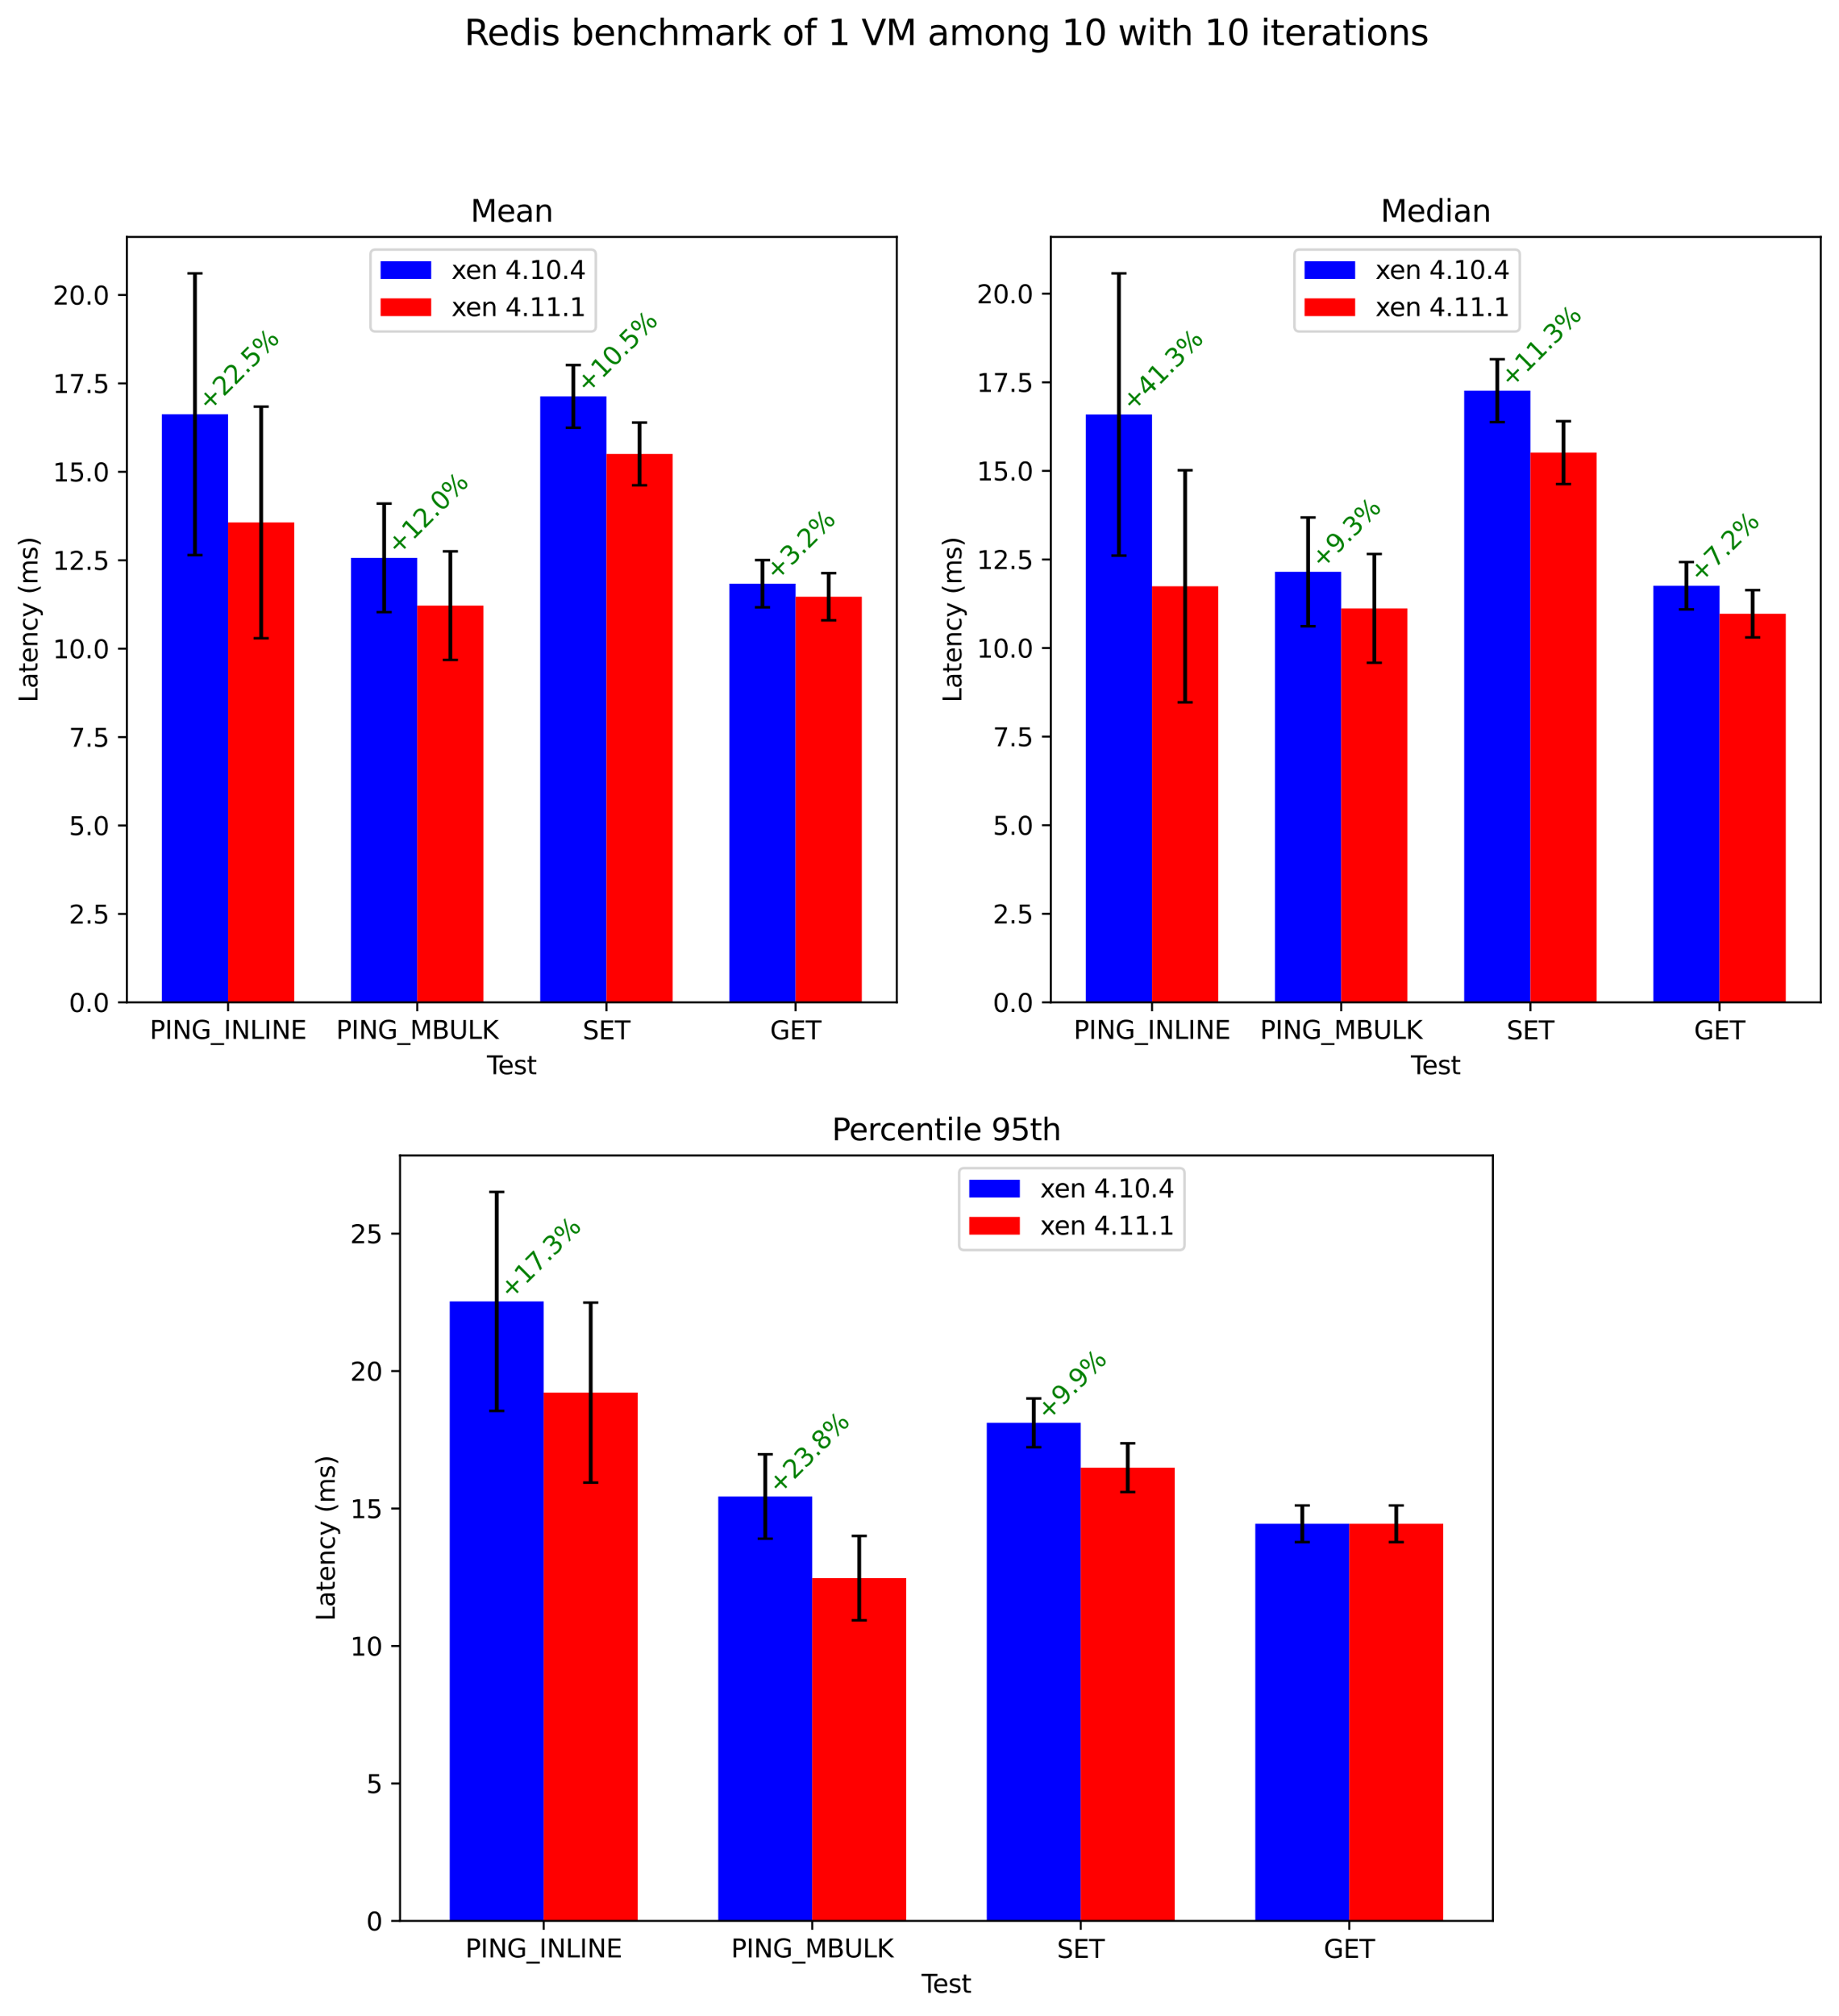 <?xml version="1.0" encoding="utf-8" standalone="no"?>
<!DOCTYPE svg PUBLIC "-//W3C//DTD SVG 1.1//EN"
  "http://www.w3.org/Graphics/SVG/1.1/DTD/svg11.dtd">
<svg xmlns:xlink="http://www.w3.org/1999/xlink" width="726.944pt" height="796.538pt" viewBox="0 0 726.944 796.538" xmlns="http://www.w3.org/2000/svg" version="1.1">
 <defs>
  <style type="text/css">*{stroke-linejoin: round; stroke-linecap: butt}</style>
 </defs>
 <g id="figure_1">
  <g id="patch_1">
   <path d="M 0 796.538 
L 726.944 796.538 
L 726.944 0 
L 0 0 
z
" style="fill: #ffffff"/>
  </g>
  <g id="axes_1">
   <g id="patch_2">
    <path d="M 50.144 396 
L 354.507 396 
L 354.507 93.6 
L 50.144 93.6 
z
" style="fill: #ffffff"/>
   </g>
   <g id="patch_3">
    <path d="M 63.978 396 
L 90.152 396 
L 90.152 163.653 
L 63.978 163.653 
z
" clip-path="url(#pc777b90080)" style="fill: #0000ff"/>
   </g>
   <g id="patch_4">
    <path d="M 138.761 396 
L 164.934 396 
L 164.934 220.396 
L 138.761 220.396 
z
" clip-path="url(#pc777b90080)" style="fill: #0000ff"/>
   </g>
   <g id="patch_5">
    <path d="M 213.543 396 
L 239.717 396 
L 239.717 156.599 
L 213.543 156.599 
z
" clip-path="url(#pc777b90080)" style="fill: #0000ff"/>
   </g>
   <g id="patch_6">
    <path d="M 288.325 396 
L 314.499 396 
L 314.499 230.591 
L 288.325 230.591 
z
" clip-path="url(#pc777b90080)" style="fill: #0000ff"/>
   </g>
   <g id="patch_7">
    <path d="M 90.152 396 
L 116.326 396 
L 116.326 206.4 
L 90.152 206.4 
z
" clip-path="url(#pc777b90080)" style="fill: #ff0000"/>
   </g>
   <g id="patch_8">
    <path d="M 164.934 396 
L 191.108 396 
L 191.108 239.255 
L 164.934 239.255 
z
" clip-path="url(#pc777b90080)" style="fill: #ff0000"/>
   </g>
   <g id="patch_9">
    <path d="M 239.717 396 
L 265.89 396 
L 265.89 179.325 
L 239.717 179.325 
z
" clip-path="url(#pc777b90080)" style="fill: #ff0000"/>
   </g>
   <g id="patch_10">
    <path d="M 314.499 396 
L 340.673 396 
L 340.673 235.744 
L 314.499 235.744 
z
" clip-path="url(#pc777b90080)" style="fill: #ff0000"/>
   </g>
   <g id="matplotlib.axis_1">
    <g id="xtick_1">
     <g id="line2d_1">
      <defs>
       <path id="mba6de8ffd7" d="M 0 0 
L 0 3.5 
" style="stroke: #000000; stroke-width: 0.8"/>
      </defs>
      <g>
       <use xlink:href="#mba6de8ffd7" x="90.152" y="396" style="stroke: #000000; stroke-width: 0.8"/>
      </g>
     </g>
     <g id="text_1">
      <!-- PING_INLINE -->
      <g transform="translate(59.171 410.422)scale(0.1 -0.1)">
       <defs>
        <path id="DejaVuSans-50" d="M 1259 4147 
L 1259 2394 
L 2053 2394 
Q 2494 2394 2734 2622 
Q 2975 2850 2975 3272 
Q 2975 3691 2734 3919 
Q 2494 4147 2053 4147 
L 1259 4147 
z
M 628 4666 
L 2053 4666 
Q 2838 4666 3239 4311 
Q 3641 3956 3641 3272 
Q 3641 2581 3239 2228 
Q 2838 1875 2053 1875 
L 1259 1875 
L 1259 0 
L 628 0 
L 628 4666 
z
" transform="scale(0.016)"/>
        <path id="DejaVuSans-49" d="M 628 4666 
L 1259 4666 
L 1259 0 
L 628 0 
L 628 4666 
z
" transform="scale(0.016)"/>
        <path id="DejaVuSans-4e" d="M 628 4666 
L 1478 4666 
L 3547 763 
L 3547 4666 
L 4159 4666 
L 4159 0 
L 3309 0 
L 1241 3903 
L 1241 0 
L 628 0 
L 628 4666 
z
" transform="scale(0.016)"/>
        <path id="DejaVuSans-47" d="M 3809 666 
L 3809 1919 
L 2778 1919 
L 2778 2438 
L 4434 2438 
L 4434 434 
Q 4069 175 3628 42 
Q 3188 -91 2688 -91 
Q 1594 -91 976 548 
Q 359 1188 359 2328 
Q 359 3472 976 4111 
Q 1594 4750 2688 4750 
Q 3144 4750 3555 4637 
Q 3966 4525 4313 4306 
L 4313 3634 
Q 3963 3931 3569 4081 
Q 3175 4231 2741 4231 
Q 1884 4231 1454 3753 
Q 1025 3275 1025 2328 
Q 1025 1384 1454 906 
Q 1884 428 2741 428 
Q 3075 428 3337 486 
Q 3600 544 3809 666 
z
" transform="scale(0.016)"/>
        <path id="DejaVuSans-5f" d="M 3263 -1063 
L 3263 -1509 
L -63 -1509 
L -63 -1063 
L 3263 -1063 
z
" transform="scale(0.016)"/>
        <path id="DejaVuSans-4c" d="M 628 4666 
L 1259 4666 
L 1259 531 
L 3531 531 
L 3531 0 
L 628 0 
L 628 4666 
z
" transform="scale(0.016)"/>
        <path id="DejaVuSans-45" d="M 628 4666 
L 3578 4666 
L 3578 4134 
L 1259 4134 
L 1259 2753 
L 3481 2753 
L 3481 2222 
L 1259 2222 
L 1259 531 
L 3634 531 
L 3634 0 
L 628 0 
L 628 4666 
z
" transform="scale(0.016)"/>
       </defs>
       <use xlink:href="#DejaVuSans-50"/>
       <use xlink:href="#DejaVuSans-49" x="60.303"/>
       <use xlink:href="#DejaVuSans-4e" x="89.795"/>
       <use xlink:href="#DejaVuSans-47" x="164.6"/>
       <use xlink:href="#DejaVuSans-5f" x="242.09"/>
       <use xlink:href="#DejaVuSans-49" x="292.09"/>
       <use xlink:href="#DejaVuSans-4e" x="321.582"/>
       <use xlink:href="#DejaVuSans-4c" x="396.387"/>
       <use xlink:href="#DejaVuSans-49" x="452.1"/>
       <use xlink:href="#DejaVuSans-4e" x="481.592"/>
       <use xlink:href="#DejaVuSans-45" x="556.396"/>
      </g>
     </g>
    </g>
    <g id="xtick_2">
     <g id="line2d_2">
      <g>
       <use xlink:href="#mba6de8ffd7" x="164.934" y="396" style="stroke: #000000; stroke-width: 0.8"/>
      </g>
     </g>
     <g id="text_2">
      <!-- PING_MBULK -->
      <g transform="translate(132.861 410.422)scale(0.1 -0.1)">
       <defs>
        <path id="DejaVuSans-4d" d="M 628 4666 
L 1569 4666 
L 2759 1491 
L 3956 4666 
L 4897 4666 
L 4897 0 
L 4281 0 
L 4281 4097 
L 3078 897 
L 2444 897 
L 1241 4097 
L 1241 0 
L 628 0 
L 628 4666 
z
" transform="scale(0.016)"/>
        <path id="DejaVuSans-42" d="M 1259 2228 
L 1259 519 
L 2272 519 
Q 2781 519 3026 730 
Q 3272 941 3272 1375 
Q 3272 1813 3026 2020 
Q 2781 2228 2272 2228 
L 1259 2228 
z
M 1259 4147 
L 1259 2741 
L 2194 2741 
Q 2656 2741 2882 2914 
Q 3109 3088 3109 3444 
Q 3109 3797 2882 3972 
Q 2656 4147 2194 4147 
L 1259 4147 
z
M 628 4666 
L 2241 4666 
Q 2963 4666 3353 4366 
Q 3744 4066 3744 3513 
Q 3744 3084 3544 2831 
Q 3344 2578 2956 2516 
Q 3422 2416 3680 2098 
Q 3938 1781 3938 1306 
Q 3938 681 3513 340 
Q 3088 0 2303 0 
L 628 0 
L 628 4666 
z
" transform="scale(0.016)"/>
        <path id="DejaVuSans-55" d="M 556 4666 
L 1191 4666 
L 1191 1831 
Q 1191 1081 1462 751 
Q 1734 422 2344 422 
Q 2950 422 3222 751 
Q 3494 1081 3494 1831 
L 3494 4666 
L 4128 4666 
L 4128 1753 
Q 4128 841 3676 375 
Q 3225 -91 2344 -91 
Q 1459 -91 1007 375 
Q 556 841 556 1753 
L 556 4666 
z
" transform="scale(0.016)"/>
        <path id="DejaVuSans-4b" d="M 628 4666 
L 1259 4666 
L 1259 2694 
L 3353 4666 
L 4166 4666 
L 1850 2491 
L 4331 0 
L 3500 0 
L 1259 2247 
L 1259 0 
L 628 0 
L 628 4666 
z
" transform="scale(0.016)"/>
       </defs>
       <use xlink:href="#DejaVuSans-50"/>
       <use xlink:href="#DejaVuSans-49" x="60.303"/>
       <use xlink:href="#DejaVuSans-4e" x="89.795"/>
       <use xlink:href="#DejaVuSans-47" x="164.6"/>
       <use xlink:href="#DejaVuSans-5f" x="242.09"/>
       <use xlink:href="#DejaVuSans-4d" x="292.09"/>
       <use xlink:href="#DejaVuSans-42" x="378.369"/>
       <use xlink:href="#DejaVuSans-55" x="446.973"/>
       <use xlink:href="#DejaVuSans-4c" x="520.166"/>
       <use xlink:href="#DejaVuSans-4b" x="575.879"/>
      </g>
     </g>
    </g>
    <g id="xtick_3">
     <g id="line2d_3">
      <g>
       <use xlink:href="#mba6de8ffd7" x="239.717" y="396" style="stroke: #000000; stroke-width: 0.8"/>
      </g>
     </g>
     <g id="text_3">
      <!-- SET -->
      <g transform="translate(230.329 410.598)scale(0.1 -0.1)">
       <defs>
        <path id="DejaVuSans-53" d="M 3425 4513 
L 3425 3897 
Q 3066 4069 2747 4153 
Q 2428 4238 2131 4238 
Q 1616 4238 1336 4038 
Q 1056 3838 1056 3469 
Q 1056 3159 1242 3001 
Q 1428 2844 1947 2747 
L 2328 2669 
Q 3034 2534 3370 2195 
Q 3706 1856 3706 1288 
Q 3706 609 3251 259 
Q 2797 -91 1919 -91 
Q 1588 -91 1214 -16 
Q 841 59 441 206 
L 441 856 
Q 825 641 1194 531 
Q 1563 422 1919 422 
Q 2459 422 2753 634 
Q 3047 847 3047 1241 
Q 3047 1584 2836 1778 
Q 2625 1972 2144 2069 
L 1759 2144 
Q 1053 2284 737 2584 
Q 422 2884 422 3419 
Q 422 4038 858 4394 
Q 1294 4750 2059 4750 
Q 2388 4750 2728 4690 
Q 3069 4631 3425 4513 
z
" transform="scale(0.016)"/>
        <path id="DejaVuSans-54" d="M -19 4666 
L 3928 4666 
L 3928 4134 
L 2272 4134 
L 2272 0 
L 1638 0 
L 1638 4134 
L -19 4134 
L -19 4666 
z
" transform="scale(0.016)"/>
       </defs>
       <use xlink:href="#DejaVuSans-53"/>
       <use xlink:href="#DejaVuSans-45" x="63.477"/>
       <use xlink:href="#DejaVuSans-54" x="126.66"/>
      </g>
     </g>
    </g>
    <g id="xtick_4">
     <g id="line2d_4">
      <g>
       <use xlink:href="#mba6de8ffd7" x="314.499" y="396" style="stroke: #000000; stroke-width: 0.8"/>
      </g>
     </g>
     <g id="text_4">
      <!-- GET -->
      <g transform="translate(304.411 410.598)scale(0.1 -0.1)">
       <use xlink:href="#DejaVuSans-47"/>
       <use xlink:href="#DejaVuSans-45" x="77.49"/>
       <use xlink:href="#DejaVuSans-54" x="140.674"/>
      </g>
     </g>
    </g>
    <g id="text_5">
     <!-- Test -->
     <g transform="translate(192.48 424.378)scale(0.1 -0.1)">
      <defs>
       <path id="DejaVuSans-65" d="M 3597 1894 
L 3597 1613 
L 953 1613 
Q 991 1019 1311 708 
Q 1631 397 2203 397 
Q 2534 397 2845 478 
Q 3156 559 3463 722 
L 3463 178 
Q 3153 47 2828 -22 
Q 2503 -91 2169 -91 
Q 1331 -91 842 396 
Q 353 884 353 1716 
Q 353 2575 817 3079 
Q 1281 3584 2069 3584 
Q 2775 3584 3186 3129 
Q 3597 2675 3597 1894 
z
M 3022 2063 
Q 3016 2534 2758 2815 
Q 2500 3097 2075 3097 
Q 1594 3097 1305 2825 
Q 1016 2553 972 2059 
L 3022 2063 
z
" transform="scale(0.016)"/>
       <path id="DejaVuSans-73" d="M 2834 3397 
L 2834 2853 
Q 2591 2978 2328 3040 
Q 2066 3103 1784 3103 
Q 1356 3103 1142 2972 
Q 928 2841 928 2578 
Q 928 2378 1081 2264 
Q 1234 2150 1697 2047 
L 1894 2003 
Q 2506 1872 2764 1633 
Q 3022 1394 3022 966 
Q 3022 478 2636 193 
Q 2250 -91 1575 -91 
Q 1294 -91 989 -36 
Q 684 19 347 128 
L 347 722 
Q 666 556 975 473 
Q 1284 391 1588 391 
Q 1994 391 2212 530 
Q 2431 669 2431 922 
Q 2431 1156 2273 1281 
Q 2116 1406 1581 1522 
L 1381 1569 
Q 847 1681 609 1914 
Q 372 2147 372 2553 
Q 372 3047 722 3315 
Q 1072 3584 1716 3584 
Q 2034 3584 2315 3537 
Q 2597 3491 2834 3397 
z
" transform="scale(0.016)"/>
       <path id="DejaVuSans-74" d="M 1172 4494 
L 1172 3500 
L 2356 3500 
L 2356 3053 
L 1172 3053 
L 1172 1153 
Q 1172 725 1289 603 
Q 1406 481 1766 481 
L 2356 481 
L 2356 0 
L 1766 0 
Q 1100 0 847 248 
Q 594 497 594 1153 
L 594 3053 
L 172 3053 
L 172 3500 
L 594 3500 
L 594 4494 
L 1172 4494 
z
" transform="scale(0.016)"/>
      </defs>
      <use xlink:href="#DejaVuSans-54"/>
      <use xlink:href="#DejaVuSans-65" x="44.084"/>
      <use xlink:href="#DejaVuSans-73" x="105.607"/>
      <use xlink:href="#DejaVuSans-74" x="157.707"/>
     </g>
    </g>
   </g>
   <g id="matplotlib.axis_2">
    <g id="ytick_1">
     <g id="line2d_5">
      <defs>
       <path id="m9142cb8275" d="M 0 0 
L -3.5 0 
" style="stroke: #000000; stroke-width: 0.8"/>
      </defs>
      <g>
       <use xlink:href="#m9142cb8275" x="50.144" y="396" style="stroke: #000000; stroke-width: 0.8"/>
      </g>
     </g>
     <g id="text_6">
      <!-- 0.0 -->
      <g transform="translate(27.241 399.799)scale(0.1 -0.1)">
       <defs>
        <path id="DejaVuSans-30" d="M 2034 4250 
Q 1547 4250 1301 3770 
Q 1056 3291 1056 2328 
Q 1056 1369 1301 889 
Q 1547 409 2034 409 
Q 2525 409 2770 889 
Q 3016 1369 3016 2328 
Q 3016 3291 2770 3770 
Q 2525 4250 2034 4250 
z
M 2034 4750 
Q 2819 4750 3233 4129 
Q 3647 3509 3647 2328 
Q 3647 1150 3233 529 
Q 2819 -91 2034 -91 
Q 1250 -91 836 529 
Q 422 1150 422 2328 
Q 422 3509 836 4129 
Q 1250 4750 2034 4750 
z
" transform="scale(0.016)"/>
        <path id="DejaVuSans-2e" d="M 684 794 
L 1344 794 
L 1344 0 
L 684 0 
L 684 794 
z
" transform="scale(0.016)"/>
       </defs>
       <use xlink:href="#DejaVuSans-30"/>
       <use xlink:href="#DejaVuSans-2e" x="63.623"/>
       <use xlink:href="#DejaVuSans-30" x="95.41"/>
      </g>
     </g>
    </g>
    <g id="ytick_2">
     <g id="line2d_6">
      <g>
       <use xlink:href="#m9142cb8275" x="50.144" y="361.066" style="stroke: #000000; stroke-width: 0.8"/>
      </g>
     </g>
     <g id="text_7">
      <!-- 2.5 -->
      <g transform="translate(27.241 364.866)scale(0.1 -0.1)">
       <defs>
        <path id="DejaVuSans-32" d="M 1228 531 
L 3431 531 
L 3431 0 
L 469 0 
L 469 531 
Q 828 903 1448 1529 
Q 2069 2156 2228 2338 
Q 2531 2678 2651 2914 
Q 2772 3150 2772 3378 
Q 2772 3750 2511 3984 
Q 2250 4219 1831 4219 
Q 1534 4219 1204 4116 
Q 875 4013 500 3803 
L 500 4441 
Q 881 4594 1212 4672 
Q 1544 4750 1819 4750 
Q 2544 4750 2975 4387 
Q 3406 4025 3406 3419 
Q 3406 3131 3298 2873 
Q 3191 2616 2906 2266 
Q 2828 2175 2409 1742 
Q 1991 1309 1228 531 
z
" transform="scale(0.016)"/>
        <path id="DejaVuSans-35" d="M 691 4666 
L 3169 4666 
L 3169 4134 
L 1269 4134 
L 1269 2991 
Q 1406 3038 1543 3061 
Q 1681 3084 1819 3084 
Q 2600 3084 3056 2656 
Q 3513 2228 3513 1497 
Q 3513 744 3044 326 
Q 2575 -91 1722 -91 
Q 1428 -91 1123 -41 
Q 819 9 494 109 
L 494 744 
Q 775 591 1075 516 
Q 1375 441 1709 441 
Q 2250 441 2565 725 
Q 2881 1009 2881 1497 
Q 2881 1984 2565 2268 
Q 2250 2553 1709 2553 
Q 1456 2553 1204 2497 
Q 953 2441 691 2322 
L 691 4666 
z
" transform="scale(0.016)"/>
       </defs>
       <use xlink:href="#DejaVuSans-32"/>
       <use xlink:href="#DejaVuSans-2e" x="63.623"/>
       <use xlink:href="#DejaVuSans-35" x="95.41"/>
      </g>
     </g>
    </g>
    <g id="ytick_3">
     <g id="line2d_7">
      <g>
       <use xlink:href="#m9142cb8275" x="50.144" y="326.133" style="stroke: #000000; stroke-width: 0.8"/>
      </g>
     </g>
     <g id="text_8">
      <!-- 5.0 -->
      <g transform="translate(27.241 329.932)scale(0.1 -0.1)">
       <use xlink:href="#DejaVuSans-35"/>
       <use xlink:href="#DejaVuSans-2e" x="63.623"/>
       <use xlink:href="#DejaVuSans-30" x="95.41"/>
      </g>
     </g>
    </g>
    <g id="ytick_4">
     <g id="line2d_8">
      <g>
       <use xlink:href="#m9142cb8275" x="50.144" y="291.199" style="stroke: #000000; stroke-width: 0.8"/>
      </g>
     </g>
     <g id="text_9">
      <!-- 7.5 -->
      <g transform="translate(27.241 294.999)scale(0.1 -0.1)">
       <defs>
        <path id="DejaVuSans-37" d="M 525 4666 
L 3525 4666 
L 3525 4397 
L 1831 0 
L 1172 0 
L 2766 4134 
L 525 4134 
L 525 4666 
z
" transform="scale(0.016)"/>
       </defs>
       <use xlink:href="#DejaVuSans-37"/>
       <use xlink:href="#DejaVuSans-2e" x="63.623"/>
       <use xlink:href="#DejaVuSans-35" x="95.41"/>
      </g>
     </g>
    </g>
    <g id="ytick_5">
     <g id="line2d_9">
      <g>
       <use xlink:href="#m9142cb8275" x="50.144" y="256.266" style="stroke: #000000; stroke-width: 0.8"/>
      </g>
     </g>
     <g id="text_10">
      <!-- 10.0 -->
      <g transform="translate(20.878 260.065)scale(0.1 -0.1)">
       <defs>
        <path id="DejaVuSans-31" d="M 794 531 
L 1825 531 
L 1825 4091 
L 703 3866 
L 703 4441 
L 1819 4666 
L 2450 4666 
L 2450 531 
L 3481 531 
L 3481 0 
L 794 0 
L 794 531 
z
" transform="scale(0.016)"/>
       </defs>
       <use xlink:href="#DejaVuSans-31"/>
       <use xlink:href="#DejaVuSans-30" x="63.623"/>
       <use xlink:href="#DejaVuSans-2e" x="127.246"/>
       <use xlink:href="#DejaVuSans-30" x="159.033"/>
      </g>
     </g>
    </g>
    <g id="ytick_6">
     <g id="line2d_10">
      <g>
       <use xlink:href="#m9142cb8275" x="50.144" y="221.332" style="stroke: #000000; stroke-width: 0.8"/>
      </g>
     </g>
     <g id="text_11">
      <!-- 12.5 -->
      <g transform="translate(20.878 225.131)scale(0.1 -0.1)">
       <use xlink:href="#DejaVuSans-31"/>
       <use xlink:href="#DejaVuSans-32" x="63.623"/>
       <use xlink:href="#DejaVuSans-2e" x="127.246"/>
       <use xlink:href="#DejaVuSans-35" x="159.033"/>
      </g>
     </g>
    </g>
    <g id="ytick_7">
     <g id="line2d_11">
      <g>
       <use xlink:href="#m9142cb8275" x="50.144" y="186.399" style="stroke: #000000; stroke-width: 0.8"/>
      </g>
     </g>
     <g id="text_12">
      <!-- 15.0 -->
      <g transform="translate(20.878 190.198)scale(0.1 -0.1)">
       <use xlink:href="#DejaVuSans-31"/>
       <use xlink:href="#DejaVuSans-35" x="63.623"/>
       <use xlink:href="#DejaVuSans-2e" x="127.246"/>
       <use xlink:href="#DejaVuSans-30" x="159.033"/>
      </g>
     </g>
    </g>
    <g id="ytick_8">
     <g id="line2d_12">
      <g>
       <use xlink:href="#m9142cb8275" x="50.144" y="151.465" style="stroke: #000000; stroke-width: 0.8"/>
      </g>
     </g>
     <g id="text_13">
      <!-- 17.5 -->
      <g transform="translate(20.878 155.264)scale(0.1 -0.1)">
       <use xlink:href="#DejaVuSans-31"/>
       <use xlink:href="#DejaVuSans-37" x="63.623"/>
       <use xlink:href="#DejaVuSans-2e" x="127.246"/>
       <use xlink:href="#DejaVuSans-35" x="159.033"/>
      </g>
     </g>
    </g>
    <g id="ytick_9">
     <g id="line2d_13">
      <g>
       <use xlink:href="#m9142cb8275" x="50.144" y="116.532" style="stroke: #000000; stroke-width: 0.8"/>
      </g>
     </g>
     <g id="text_14">
      <!-- 20.0 -->
      <g transform="translate(20.878 120.331)scale(0.1 -0.1)">
       <use xlink:href="#DejaVuSans-32"/>
       <use xlink:href="#DejaVuSans-30" x="63.623"/>
       <use xlink:href="#DejaVuSans-2e" x="127.246"/>
       <use xlink:href="#DejaVuSans-30" x="159.033"/>
      </g>
     </g>
    </g>
    <g id="text_15">
     <!-- Latency (ms) -->
     <g transform="translate(14.798 277.53)rotate(-90)scale(0.1 -0.1)">
      <defs>
       <path id="DejaVuSans-61" d="M 2194 1759 
Q 1497 1759 1228 1600 
Q 959 1441 959 1056 
Q 959 750 1161 570 
Q 1363 391 1709 391 
Q 2188 391 2477 730 
Q 2766 1069 2766 1631 
L 2766 1759 
L 2194 1759 
z
M 3341 1997 
L 3341 0 
L 2766 0 
L 2766 531 
Q 2569 213 2275 61 
Q 1981 -91 1556 -91 
Q 1019 -91 701 211 
Q 384 513 384 1019 
Q 384 1609 779 1909 
Q 1175 2209 1959 2209 
L 2766 2209 
L 2766 2266 
Q 2766 2663 2505 2880 
Q 2244 3097 1772 3097 
Q 1472 3097 1187 3025 
Q 903 2953 641 2809 
L 641 3341 
Q 956 3463 1253 3523 
Q 1550 3584 1831 3584 
Q 2591 3584 2966 3190 
Q 3341 2797 3341 1997 
z
" transform="scale(0.016)"/>
       <path id="DejaVuSans-6e" d="M 3513 2113 
L 3513 0 
L 2938 0 
L 2938 2094 
Q 2938 2591 2744 2837 
Q 2550 3084 2163 3084 
Q 1697 3084 1428 2787 
Q 1159 2491 1159 1978 
L 1159 0 
L 581 0 
L 581 3500 
L 1159 3500 
L 1159 2956 
Q 1366 3272 1645 3428 
Q 1925 3584 2291 3584 
Q 2894 3584 3203 3211 
Q 3513 2838 3513 2113 
z
" transform="scale(0.016)"/>
       <path id="DejaVuSans-63" d="M 3122 3366 
L 3122 2828 
Q 2878 2963 2633 3030 
Q 2388 3097 2138 3097 
Q 1578 3097 1268 2742 
Q 959 2388 959 1747 
Q 959 1106 1268 751 
Q 1578 397 2138 397 
Q 2388 397 2633 464 
Q 2878 531 3122 666 
L 3122 134 
Q 2881 22 2623 -34 
Q 2366 -91 2075 -91 
Q 1284 -91 818 406 
Q 353 903 353 1747 
Q 353 2603 823 3093 
Q 1294 3584 2113 3584 
Q 2378 3584 2631 3529 
Q 2884 3475 3122 3366 
z
" transform="scale(0.016)"/>
       <path id="DejaVuSans-79" d="M 2059 -325 
Q 1816 -950 1584 -1140 
Q 1353 -1331 966 -1331 
L 506 -1331 
L 506 -850 
L 844 -850 
Q 1081 -850 1212 -737 
Q 1344 -625 1503 -206 
L 1606 56 
L 191 3500 
L 800 3500 
L 1894 763 
L 2988 3500 
L 3597 3500 
L 2059 -325 
z
" transform="scale(0.016)"/>
       <path id="DejaVuSans-20" transform="scale(0.016)"/>
       <path id="DejaVuSans-28" d="M 1984 4856 
Q 1566 4138 1362 3434 
Q 1159 2731 1159 2009 
Q 1159 1288 1364 580 
Q 1569 -128 1984 -844 
L 1484 -844 
Q 1016 -109 783 600 
Q 550 1309 550 2009 
Q 550 2706 781 3412 
Q 1013 4119 1484 4856 
L 1984 4856 
z
" transform="scale(0.016)"/>
       <path id="DejaVuSans-6d" d="M 3328 2828 
Q 3544 3216 3844 3400 
Q 4144 3584 4550 3584 
Q 5097 3584 5394 3201 
Q 5691 2819 5691 2113 
L 5691 0 
L 5113 0 
L 5113 2094 
Q 5113 2597 4934 2840 
Q 4756 3084 4391 3084 
Q 3944 3084 3684 2787 
Q 3425 2491 3425 1978 
L 3425 0 
L 2847 0 
L 2847 2094 
Q 2847 2600 2669 2842 
Q 2491 3084 2119 3084 
Q 1678 3084 1418 2786 
Q 1159 2488 1159 1978 
L 1159 0 
L 581 0 
L 581 3500 
L 1159 3500 
L 1159 2956 
Q 1356 3278 1631 3431 
Q 1906 3584 2284 3584 
Q 2666 3584 2933 3390 
Q 3200 3197 3328 2828 
z
" transform="scale(0.016)"/>
       <path id="DejaVuSans-29" d="M 513 4856 
L 1013 4856 
Q 1481 4119 1714 3412 
Q 1947 2706 1947 2009 
Q 1947 1309 1714 600 
Q 1481 -109 1013 -844 
L 513 -844 
Q 928 -128 1133 580 
Q 1338 1288 1338 2009 
Q 1338 2731 1133 3434 
Q 928 4138 513 4856 
z
" transform="scale(0.016)"/>
      </defs>
      <use xlink:href="#DejaVuSans-4c"/>
      <use xlink:href="#DejaVuSans-61" x="55.713"/>
      <use xlink:href="#DejaVuSans-74" x="116.992"/>
      <use xlink:href="#DejaVuSans-65" x="156.201"/>
      <use xlink:href="#DejaVuSans-6e" x="217.725"/>
      <use xlink:href="#DejaVuSans-63" x="281.104"/>
      <use xlink:href="#DejaVuSans-79" x="336.084"/>
      <use xlink:href="#DejaVuSans-20" x="395.264"/>
      <use xlink:href="#DejaVuSans-28" x="427.051"/>
      <use xlink:href="#DejaVuSans-6d" x="466.064"/>
      <use xlink:href="#DejaVuSans-73" x="563.477"/>
      <use xlink:href="#DejaVuSans-29" x="615.576"/>
     </g>
    </g>
   </g>
   <g id="LineCollection_1">
    <path d="M 77.065 219.306 
L 77.065 108 
" clip-path="url(#pc777b90080)" style="fill: none; stroke: #000000; stroke-width: 1.5"/>
    <path d="M 151.848 241.84 
L 151.848 198.952 
" clip-path="url(#pc777b90080)" style="fill: none; stroke: #000000; stroke-width: 1.5"/>
    <path d="M 226.63 168.993 
L 226.63 144.205 
" clip-path="url(#pc777b90080)" style="fill: none; stroke: #000000; stroke-width: 1.5"/>
    <path d="M 301.412 239.918 
L 301.412 221.264 
" clip-path="url(#pc777b90080)" style="fill: none; stroke: #000000; stroke-width: 1.5"/>
   </g>
   <g id="line2d_14">
    <defs>
     <path id="m2460fb44ff" d="M 3 0 
L -3 -0 
" style="stroke: #000000"/>
    </defs>
    <g clip-path="url(#pc777b90080)">
     <use xlink:href="#m2460fb44ff" x="77.065" y="219.306" style="stroke: #000000"/>
     <use xlink:href="#m2460fb44ff" x="151.848" y="241.84" style="stroke: #000000"/>
     <use xlink:href="#m2460fb44ff" x="226.63" y="168.993" style="stroke: #000000"/>
     <use xlink:href="#m2460fb44ff" x="301.412" y="239.918" style="stroke: #000000"/>
    </g>
   </g>
   <g id="line2d_15">
    <g clip-path="url(#pc777b90080)">
     <use xlink:href="#m2460fb44ff" x="77.065" y="108" style="stroke: #000000"/>
     <use xlink:href="#m2460fb44ff" x="151.848" y="198.952" style="stroke: #000000"/>
     <use xlink:href="#m2460fb44ff" x="226.63" y="144.205" style="stroke: #000000"/>
     <use xlink:href="#m2460fb44ff" x="301.412" y="221.264" style="stroke: #000000"/>
    </g>
   </g>
   <g id="LineCollection_2">
    <path d="M 103.239 252.151 
L 103.239 160.65 
" clip-path="url(#pc777b90080)" style="fill: none; stroke: #000000; stroke-width: 1.5"/>
    <path d="M 178.021 260.699 
L 178.021 217.81 
" clip-path="url(#pc777b90080)" style="fill: none; stroke: #000000; stroke-width: 1.5"/>
    <path d="M 252.804 191.719 
L 252.804 166.931 
" clip-path="url(#pc777b90080)" style="fill: none; stroke: #000000; stroke-width: 1.5"/>
    <path d="M 327.586 245.071 
L 327.586 226.418 
" clip-path="url(#pc777b90080)" style="fill: none; stroke: #000000; stroke-width: 1.5"/>
   </g>
   <g id="line2d_16">
    <g clip-path="url(#pc777b90080)">
     <use xlink:href="#m2460fb44ff" x="103.239" y="252.151" style="stroke: #000000"/>
     <use xlink:href="#m2460fb44ff" x="178.021" y="260.699" style="stroke: #000000"/>
     <use xlink:href="#m2460fb44ff" x="252.804" y="191.719" style="stroke: #000000"/>
     <use xlink:href="#m2460fb44ff" x="327.586" y="245.071" style="stroke: #000000"/>
    </g>
   </g>
   <g id="line2d_17">
    <g clip-path="url(#pc777b90080)">
     <use xlink:href="#m2460fb44ff" x="103.239" y="160.65" style="stroke: #000000"/>
     <use xlink:href="#m2460fb44ff" x="178.021" y="217.81" style="stroke: #000000"/>
     <use xlink:href="#m2460fb44ff" x="252.804" y="166.931" style="stroke: #000000"/>
     <use xlink:href="#m2460fb44ff" x="327.586" y="226.418" style="stroke: #000000"/>
    </g>
   </g>
   <g id="patch_11">
    <path d="M 50.144 396 
L 50.144 93.6 
" style="fill: none; stroke: #000000; stroke-width: 0.8; stroke-linejoin: miter; stroke-linecap: square"/>
   </g>
   <g id="patch_12">
    <path d="M 354.507 396 
L 354.507 93.6 
" style="fill: none; stroke: #000000; stroke-width: 0.8; stroke-linejoin: miter; stroke-linecap: square"/>
   </g>
   <g id="patch_13">
    <path d="M 50.144 396 
L 354.507 396 
" style="fill: none; stroke: #000000; stroke-width: 0.8; stroke-linejoin: miter; stroke-linecap: square"/>
   </g>
   <g id="patch_14">
    <path d="M 50.144 93.6 
L 354.507 93.6 
" style="fill: none; stroke: #000000; stroke-width: 0.8; stroke-linejoin: miter; stroke-linecap: square"/>
   </g>
   <g id="text_16">
    <!-- +22.5% -->
    <g style="fill: #008000" transform="translate(82.438 162.865)rotate(-45)scale(0.1 -0.1)">
     <defs>
      <path id="DejaVuSans-2b" d="M 2944 4013 
L 2944 2272 
L 4684 2272 
L 4684 1741 
L 2944 1741 
L 2944 0 
L 2419 0 
L 2419 1741 
L 678 1741 
L 678 2272 
L 2419 2272 
L 2419 4013 
L 2944 4013 
z
" transform="scale(0.016)"/>
      <path id="DejaVuSans-25" d="M 4653 2053 
Q 4381 2053 4226 1822 
Q 4072 1591 4072 1178 
Q 4072 772 4226 539 
Q 4381 306 4653 306 
Q 4919 306 5073 539 
Q 5228 772 5228 1178 
Q 5228 1588 5073 1820 
Q 4919 2053 4653 2053 
z
M 4653 2450 
Q 5147 2450 5437 2106 
Q 5728 1763 5728 1178 
Q 5728 594 5436 251 
Q 5144 -91 4653 -91 
Q 4153 -91 3862 251 
Q 3572 594 3572 1178 
Q 3572 1766 3864 2108 
Q 4156 2450 4653 2450 
z
M 1428 4353 
Q 1159 4353 1004 4120 
Q 850 3888 850 3481 
Q 850 3069 1003 2837 
Q 1156 2606 1428 2606 
Q 1700 2606 1854 2837 
Q 2009 3069 2009 3481 
Q 2009 3884 1853 4118 
Q 1697 4353 1428 4353 
z
M 4250 4750 
L 4750 4750 
L 1831 -91 
L 1331 -91 
L 4250 4750 
z
M 1428 4750 
Q 1922 4750 2215 4408 
Q 2509 4066 2509 3481 
Q 2509 2891 2217 2550 
Q 1925 2209 1428 2209 
Q 931 2209 642 2551 
Q 353 2894 353 3481 
Q 353 4063 643 4406 
Q 934 4750 1428 4750 
z
" transform="scale(0.016)"/>
     </defs>
     <use xlink:href="#DejaVuSans-2b"/>
     <use xlink:href="#DejaVuSans-32" x="83.789"/>
     <use xlink:href="#DejaVuSans-32" x="147.412"/>
     <use xlink:href="#DejaVuSans-2e" x="211.035"/>
     <use xlink:href="#DejaVuSans-35" x="242.822"/>
     <use xlink:href="#DejaVuSans-25" x="306.445"/>
    </g>
   </g>
   <g id="text_17">
    <!-- +12.0% -->
    <g style="fill: #008000" transform="translate(157.22 219.608)rotate(-45)scale(0.1 -0.1)">
     <use xlink:href="#DejaVuSans-2b"/>
     <use xlink:href="#DejaVuSans-31" x="83.789"/>
     <use xlink:href="#DejaVuSans-32" x="147.412"/>
     <use xlink:href="#DejaVuSans-2e" x="211.035"/>
     <use xlink:href="#DejaVuSans-30" x="242.822"/>
     <use xlink:href="#DejaVuSans-25" x="306.445"/>
    </g>
   </g>
   <g id="text_18">
    <!-- +10.5% -->
    <g style="fill: #008000" transform="translate(232.003 155.811)rotate(-45)scale(0.1 -0.1)">
     <use xlink:href="#DejaVuSans-2b"/>
     <use xlink:href="#DejaVuSans-31" x="83.789"/>
     <use xlink:href="#DejaVuSans-30" x="147.412"/>
     <use xlink:href="#DejaVuSans-2e" x="211.035"/>
     <use xlink:href="#DejaVuSans-35" x="242.822"/>
     <use xlink:href="#DejaVuSans-25" x="306.445"/>
    </g>
   </g>
   <g id="text_19">
    <!-- +3.2% -->
    <g style="fill: #008000" transform="translate(306.785 229.803)rotate(-45)scale(0.1 -0.1)">
     <defs>
      <path id="DejaVuSans-33" d="M 2597 2516 
Q 3050 2419 3304 2112 
Q 3559 1806 3559 1356 
Q 3559 666 3084 287 
Q 2609 -91 1734 -91 
Q 1441 -91 1130 -33 
Q 819 25 488 141 
L 488 750 
Q 750 597 1062 519 
Q 1375 441 1716 441 
Q 2309 441 2620 675 
Q 2931 909 2931 1356 
Q 2931 1769 2642 2001 
Q 2353 2234 1838 2234 
L 1294 2234 
L 1294 2753 
L 1863 2753 
Q 2328 2753 2575 2939 
Q 2822 3125 2822 3475 
Q 2822 3834 2567 4026 
Q 2313 4219 1838 4219 
Q 1578 4219 1281 4162 
Q 984 4106 628 3988 
L 628 4550 
Q 988 4650 1302 4700 
Q 1616 4750 1894 4750 
Q 2613 4750 3031 4423 
Q 3450 4097 3450 3541 
Q 3450 3153 3228 2886 
Q 3006 2619 2597 2516 
z
" transform="scale(0.016)"/>
     </defs>
     <use xlink:href="#DejaVuSans-2b"/>
     <use xlink:href="#DejaVuSans-33" x="83.789"/>
     <use xlink:href="#DejaVuSans-2e" x="147.412"/>
     <use xlink:href="#DejaVuSans-32" x="179.199"/>
     <use xlink:href="#DejaVuSans-25" x="242.822"/>
    </g>
   </g>
   <g id="text_20">
    <!-- Mean -->
    <g transform="translate(185.977 87.6)scale(0.12 -0.12)">
     <use xlink:href="#DejaVuSans-4d"/>
     <use xlink:href="#DejaVuSans-65" x="86.279"/>
     <use xlink:href="#DejaVuSans-61" x="147.803"/>
     <use xlink:href="#DejaVuSans-6e" x="209.082"/>
    </g>
   </g>
   <g id="legend_1">
    <g id="patch_15">
     <path d="M 148.453 130.956 
L 233.534 130.956 
Q 235.534 130.956 235.534 128.956 
L 235.534 100.6 
Q 235.534 98.6 233.534 98.6 
L 148.453 98.6 
Q 146.453 98.6 146.453 100.6 
L 146.453 128.956 
Q 146.453 130.956 148.453 130.956 
z
" style="fill: #ffffff; opacity: 0.8; stroke: #cccccc; stroke-linejoin: miter"/>
    </g>
    <g id="patch_16">
     <path d="M 150.453 110.198 
L 170.453 110.198 
L 170.453 103.198 
L 150.453 103.198 
z
" style="fill: #0000ff"/>
    </g>
    <g id="text_21">
     <!-- xen 4.10.4 -->
     <g transform="translate(178.453 110.198)scale(0.1 -0.1)">
      <defs>
       <path id="DejaVuSans-78" d="M 3513 3500 
L 2247 1797 
L 3578 0 
L 2900 0 
L 1881 1375 
L 863 0 
L 184 0 
L 1544 1831 
L 300 3500 
L 978 3500 
L 1906 2253 
L 2834 3500 
L 3513 3500 
z
" transform="scale(0.016)"/>
       <path id="DejaVuSans-34" d="M 2419 4116 
L 825 1625 
L 2419 1625 
L 2419 4116 
z
M 2253 4666 
L 3047 4666 
L 3047 1625 
L 3713 1625 
L 3713 1100 
L 3047 1100 
L 3047 0 
L 2419 0 
L 2419 1100 
L 313 1100 
L 313 1709 
L 2253 4666 
z
" transform="scale(0.016)"/>
      </defs>
      <use xlink:href="#DejaVuSans-78"/>
      <use xlink:href="#DejaVuSans-65" x="56.055"/>
      <use xlink:href="#DejaVuSans-6e" x="117.578"/>
      <use xlink:href="#DejaVuSans-20" x="180.957"/>
      <use xlink:href="#DejaVuSans-34" x="212.744"/>
      <use xlink:href="#DejaVuSans-2e" x="276.367"/>
      <use xlink:href="#DejaVuSans-31" x="308.154"/>
      <use xlink:href="#DejaVuSans-30" x="371.777"/>
      <use xlink:href="#DejaVuSans-2e" x="435.4"/>
      <use xlink:href="#DejaVuSans-34" x="467.188"/>
     </g>
    </g>
    <g id="patch_17">
     <path d="M 150.453 124.877 
L 170.453 124.877 
L 170.453 117.877 
L 150.453 117.877 
z
" style="fill: #ff0000"/>
    </g>
    <g id="text_22">
     <!-- xen 4.11.1 -->
     <g transform="translate(178.453 124.877)scale(0.1 -0.1)">
      <use xlink:href="#DejaVuSans-78"/>
      <use xlink:href="#DejaVuSans-65" x="56.055"/>
      <use xlink:href="#DejaVuSans-6e" x="117.578"/>
      <use xlink:href="#DejaVuSans-20" x="180.957"/>
      <use xlink:href="#DejaVuSans-34" x="212.744"/>
      <use xlink:href="#DejaVuSans-2e" x="276.367"/>
      <use xlink:href="#DejaVuSans-31" x="308.154"/>
      <use xlink:href="#DejaVuSans-31" x="371.777"/>
      <use xlink:href="#DejaVuSans-2e" x="435.4"/>
      <use xlink:href="#DejaVuSans-31" x="467.188"/>
     </g>
    </g>
   </g>
  </g>
  <g id="axes_2">
   <g id="patch_18">
    <path d="M 415.38 396 
L 719.744 396 
L 719.744 93.6 
L 415.38 93.6 
z
" style="fill: #ffffff"/>
   </g>
   <g id="patch_19">
    <path d="M 429.215 396 
L 455.389 396 
L 455.389 163.752 
L 429.215 163.752 
z
" clip-path="url(#p250428ae27)" style="fill: #0000ff"/>
   </g>
   <g id="patch_20">
    <path d="M 503.997 396 
L 530.171 396 
L 530.171 225.905 
L 503.997 225.905 
z
" clip-path="url(#p250428ae27)" style="fill: #0000ff"/>
   </g>
   <g id="patch_21">
    <path d="M 578.779 396 
L 604.953 396 
L 604.953 154.345 
L 578.779 154.345 
z
" clip-path="url(#p250428ae27)" style="fill: #0000ff"/>
   </g>
   <g id="patch_22">
    <path d="M 653.561 396 
L 679.735 396 
L 679.735 231.393 
L 653.561 231.393 
z
" clip-path="url(#p250428ae27)" style="fill: #0000ff"/>
   </g>
   <g id="patch_23">
    <path d="M 455.389 396 
L 481.562 396 
L 481.562 231.617 
L 455.389 231.617 
z
" clip-path="url(#p250428ae27)" style="fill: #ff0000"/>
   </g>
   <g id="patch_24">
    <path d="M 530.171 396 
L 556.345 396 
L 556.345 240.352 
L 530.171 240.352 
z
" clip-path="url(#p250428ae27)" style="fill: #ff0000"/>
   </g>
   <g id="patch_25">
    <path d="M 604.953 396 
L 631.127 396 
L 631.127 178.815 
L 604.953 178.815 
z
" clip-path="url(#p250428ae27)" style="fill: #ff0000"/>
   </g>
   <g id="patch_26">
    <path d="M 679.735 396 
L 705.909 396 
L 705.909 242.479 
L 679.735 242.479 
z
" clip-path="url(#p250428ae27)" style="fill: #ff0000"/>
   </g>
   <g id="matplotlib.axis_3">
    <g id="xtick_5">
     <g id="line2d_18">
      <g>
       <use xlink:href="#mba6de8ffd7" x="455.389" y="396" style="stroke: #000000; stroke-width: 0.8"/>
      </g>
     </g>
     <g id="text_23">
      <!-- PING_INLINE -->
      <g transform="translate(424.407 410.422)scale(0.1 -0.1)">
       <use xlink:href="#DejaVuSans-50"/>
       <use xlink:href="#DejaVuSans-49" x="60.303"/>
       <use xlink:href="#DejaVuSans-4e" x="89.795"/>
       <use xlink:href="#DejaVuSans-47" x="164.6"/>
       <use xlink:href="#DejaVuSans-5f" x="242.09"/>
       <use xlink:href="#DejaVuSans-49" x="292.09"/>
       <use xlink:href="#DejaVuSans-4e" x="321.582"/>
       <use xlink:href="#DejaVuSans-4c" x="396.387"/>
       <use xlink:href="#DejaVuSans-49" x="452.1"/>
       <use xlink:href="#DejaVuSans-4e" x="481.592"/>
       <use xlink:href="#DejaVuSans-45" x="556.396"/>
      </g>
     </g>
    </g>
    <g id="xtick_6">
     <g id="line2d_19">
      <g>
       <use xlink:href="#mba6de8ffd7" x="530.171" y="396" style="stroke: #000000; stroke-width: 0.8"/>
      </g>
     </g>
     <g id="text_24">
      <!-- PING_MBULK -->
      <g transform="translate(498.097 410.422)scale(0.1 -0.1)">
       <use xlink:href="#DejaVuSans-50"/>
       <use xlink:href="#DejaVuSans-49" x="60.303"/>
       <use xlink:href="#DejaVuSans-4e" x="89.795"/>
       <use xlink:href="#DejaVuSans-47" x="164.6"/>
       <use xlink:href="#DejaVuSans-5f" x="242.09"/>
       <use xlink:href="#DejaVuSans-4d" x="292.09"/>
       <use xlink:href="#DejaVuSans-42" x="378.369"/>
       <use xlink:href="#DejaVuSans-55" x="446.973"/>
       <use xlink:href="#DejaVuSans-4c" x="520.166"/>
       <use xlink:href="#DejaVuSans-4b" x="575.879"/>
      </g>
     </g>
    </g>
    <g id="xtick_7">
     <g id="line2d_20">
      <g>
       <use xlink:href="#mba6de8ffd7" x="604.953" y="396" style="stroke: #000000; stroke-width: 0.8"/>
      </g>
     </g>
     <g id="text_25">
      <!-- SET -->
      <g transform="translate(595.566 410.598)scale(0.1 -0.1)">
       <use xlink:href="#DejaVuSans-53"/>
       <use xlink:href="#DejaVuSans-45" x="63.477"/>
       <use xlink:href="#DejaVuSans-54" x="126.66"/>
      </g>
     </g>
    </g>
    <g id="xtick_8">
     <g id="line2d_21">
      <g>
       <use xlink:href="#mba6de8ffd7" x="679.735" y="396" style="stroke: #000000; stroke-width: 0.8"/>
      </g>
     </g>
     <g id="text_26">
      <!-- GET -->
      <g transform="translate(669.648 410.598)scale(0.1 -0.1)">
       <use xlink:href="#DejaVuSans-47"/>
       <use xlink:href="#DejaVuSans-45" x="77.49"/>
       <use xlink:href="#DejaVuSans-54" x="140.674"/>
      </g>
     </g>
    </g>
    <g id="text_27">
     <!-- Test -->
     <g transform="translate(557.717 424.378)scale(0.1 -0.1)">
      <use xlink:href="#DejaVuSans-54"/>
      <use xlink:href="#DejaVuSans-65" x="44.084"/>
      <use xlink:href="#DejaVuSans-73" x="105.607"/>
      <use xlink:href="#DejaVuSans-74" x="157.707"/>
     </g>
    </g>
   </g>
   <g id="matplotlib.axis_4">
    <g id="ytick_10">
     <g id="line2d_22">
      <g>
       <use xlink:href="#m9142cb8275" x="415.38" y="396" style="stroke: #000000; stroke-width: 0.8"/>
      </g>
     </g>
     <g id="text_28">
      <!-- 0.0 -->
      <g transform="translate(392.477 399.799)scale(0.1 -0.1)">
       <use xlink:href="#DejaVuSans-30"/>
       <use xlink:href="#DejaVuSans-2e" x="63.623"/>
       <use xlink:href="#DejaVuSans-30" x="95.41"/>
      </g>
     </g>
    </g>
    <g id="ytick_11">
     <g id="line2d_23">
      <g>
       <use xlink:href="#m9142cb8275" x="415.38" y="361.004" style="stroke: #000000; stroke-width: 0.8"/>
      </g>
     </g>
     <g id="text_29">
      <!-- 2.5 -->
      <g transform="translate(392.477 364.803)scale(0.1 -0.1)">
       <use xlink:href="#DejaVuSans-32"/>
       <use xlink:href="#DejaVuSans-2e" x="63.623"/>
       <use xlink:href="#DejaVuSans-35" x="95.41"/>
      </g>
     </g>
    </g>
    <g id="ytick_12">
     <g id="line2d_24">
      <g>
       <use xlink:href="#m9142cb8275" x="415.38" y="326.008" style="stroke: #000000; stroke-width: 0.8"/>
      </g>
     </g>
     <g id="text_30">
      <!-- 5.0 -->
      <g transform="translate(392.477 329.807)scale(0.1 -0.1)">
       <use xlink:href="#DejaVuSans-35"/>
       <use xlink:href="#DejaVuSans-2e" x="63.623"/>
       <use xlink:href="#DejaVuSans-30" x="95.41"/>
      </g>
     </g>
    </g>
    <g id="ytick_13">
     <g id="line2d_25">
      <g>
       <use xlink:href="#m9142cb8275" x="415.38" y="291.012" style="stroke: #000000; stroke-width: 0.8"/>
      </g>
     </g>
     <g id="text_31">
      <!-- 7.5 -->
      <g transform="translate(392.477 294.811)scale(0.1 -0.1)">
       <use xlink:href="#DejaVuSans-37"/>
       <use xlink:href="#DejaVuSans-2e" x="63.623"/>
       <use xlink:href="#DejaVuSans-35" x="95.41"/>
      </g>
     </g>
    </g>
    <g id="ytick_14">
     <g id="line2d_26">
      <g>
       <use xlink:href="#m9142cb8275" x="415.38" y="256.016" style="stroke: #000000; stroke-width: 0.8"/>
      </g>
     </g>
     <g id="text_32">
      <!-- 10.0 -->
      <g transform="translate(386.114 259.815)scale(0.1 -0.1)">
       <use xlink:href="#DejaVuSans-31"/>
       <use xlink:href="#DejaVuSans-30" x="63.623"/>
       <use xlink:href="#DejaVuSans-2e" x="127.246"/>
       <use xlink:href="#DejaVuSans-30" x="159.033"/>
      </g>
     </g>
    </g>
    <g id="ytick_15">
     <g id="line2d_27">
      <g>
       <use xlink:href="#m9142cb8275" x="415.38" y="221.02" style="stroke: #000000; stroke-width: 0.8"/>
      </g>
     </g>
     <g id="text_33">
      <!-- 12.5 -->
      <g transform="translate(386.114 224.819)scale(0.1 -0.1)">
       <use xlink:href="#DejaVuSans-31"/>
       <use xlink:href="#DejaVuSans-32" x="63.623"/>
       <use xlink:href="#DejaVuSans-2e" x="127.246"/>
       <use xlink:href="#DejaVuSans-35" x="159.033"/>
      </g>
     </g>
    </g>
    <g id="ytick_16">
     <g id="line2d_28">
      <g>
       <use xlink:href="#m9142cb8275" x="415.38" y="186.024" style="stroke: #000000; stroke-width: 0.8"/>
      </g>
     </g>
     <g id="text_34">
      <!-- 15.0 -->
      <g transform="translate(386.114 189.823)scale(0.1 -0.1)">
       <use xlink:href="#DejaVuSans-31"/>
       <use xlink:href="#DejaVuSans-35" x="63.623"/>
       <use xlink:href="#DejaVuSans-2e" x="127.246"/>
       <use xlink:href="#DejaVuSans-30" x="159.033"/>
      </g>
     </g>
    </g>
    <g id="ytick_17">
     <g id="line2d_29">
      <g>
       <use xlink:href="#m9142cb8275" x="415.38" y="151.028" style="stroke: #000000; stroke-width: 0.8"/>
      </g>
     </g>
     <g id="text_35">
      <!-- 17.5 -->
      <g transform="translate(386.114 154.827)scale(0.1 -0.1)">
       <use xlink:href="#DejaVuSans-31"/>
       <use xlink:href="#DejaVuSans-37" x="63.623"/>
       <use xlink:href="#DejaVuSans-2e" x="127.246"/>
       <use xlink:href="#DejaVuSans-35" x="159.033"/>
      </g>
     </g>
    </g>
    <g id="ytick_18">
     <g id="line2d_30">
      <g>
       <use xlink:href="#m9142cb8275" x="415.38" y="116.032" style="stroke: #000000; stroke-width: 0.8"/>
      </g>
     </g>
     <g id="text_36">
      <!-- 20.0 -->
      <g transform="translate(386.114 119.831)scale(0.1 -0.1)">
       <use xlink:href="#DejaVuSans-32"/>
       <use xlink:href="#DejaVuSans-30" x="63.623"/>
       <use xlink:href="#DejaVuSans-2e" x="127.246"/>
       <use xlink:href="#DejaVuSans-30" x="159.033"/>
      </g>
     </g>
    </g>
    <g id="text_37">
     <!-- Latency (ms) -->
     <g transform="translate(380.035 277.53)rotate(-90)scale(0.1 -0.1)">
      <use xlink:href="#DejaVuSans-4c"/>
      <use xlink:href="#DejaVuSans-61" x="55.713"/>
      <use xlink:href="#DejaVuSans-74" x="116.992"/>
      <use xlink:href="#DejaVuSans-65" x="156.201"/>
      <use xlink:href="#DejaVuSans-6e" x="217.725"/>
      <use xlink:href="#DejaVuSans-63" x="281.104"/>
      <use xlink:href="#DejaVuSans-79" x="336.084"/>
      <use xlink:href="#DejaVuSans-20" x="395.264"/>
      <use xlink:href="#DejaVuSans-28" x="427.051"/>
      <use xlink:href="#DejaVuSans-6d" x="466.064"/>
      <use xlink:href="#DejaVuSans-73" x="563.477"/>
      <use xlink:href="#DejaVuSans-29" x="615.576"/>
     </g>
    </g>
   </g>
   <g id="LineCollection_3">
    <path d="M 442.302 219.505 
L 442.302 108 
" clip-path="url(#p250428ae27)" style="fill: none; stroke: #000000; stroke-width: 1.5"/>
    <path d="M 517.084 247.388 
L 517.084 204.423 
" clip-path="url(#p250428ae27)" style="fill: none; stroke: #000000; stroke-width: 1.5"/>
    <path d="M 591.866 166.762 
L 591.866 141.929 
" clip-path="url(#p250428ae27)" style="fill: none; stroke: #000000; stroke-width: 1.5"/>
    <path d="M 666.648 240.736 
L 666.648 222.049 
" clip-path="url(#p250428ae27)" style="fill: none; stroke: #000000; stroke-width: 1.5"/>
   </g>
   <g id="line2d_31">
    <g clip-path="url(#p250428ae27)">
     <use xlink:href="#m2460fb44ff" x="442.302" y="219.505" style="stroke: #000000"/>
     <use xlink:href="#m2460fb44ff" x="517.084" y="247.388" style="stroke: #000000"/>
     <use xlink:href="#m2460fb44ff" x="591.866" y="166.762" style="stroke: #000000"/>
     <use xlink:href="#m2460fb44ff" x="666.648" y="240.736" style="stroke: #000000"/>
    </g>
   </g>
   <g id="line2d_32">
    <g clip-path="url(#p250428ae27)">
     <use xlink:href="#m2460fb44ff" x="442.302" y="108" style="stroke: #000000"/>
     <use xlink:href="#m2460fb44ff" x="517.084" y="204.423" style="stroke: #000000"/>
     <use xlink:href="#m2460fb44ff" x="591.866" y="141.929" style="stroke: #000000"/>
     <use xlink:href="#m2460fb44ff" x="666.648" y="222.049" style="stroke: #000000"/>
    </g>
   </g>
   <g id="LineCollection_4">
    <path d="M 468.475 277.449 
L 468.475 185.784 
" clip-path="url(#p250428ae27)" style="fill: none; stroke: #000000; stroke-width: 1.5"/>
    <path d="M 543.258 261.834 
L 543.258 218.869 
" clip-path="url(#p250428ae27)" style="fill: none; stroke: #000000; stroke-width: 1.5"/>
    <path d="M 618.04 191.231 
L 618.04 166.398 
" clip-path="url(#p250428ae27)" style="fill: none; stroke: #000000; stroke-width: 1.5"/>
    <path d="M 692.822 251.823 
L 692.822 233.136 
" clip-path="url(#p250428ae27)" style="fill: none; stroke: #000000; stroke-width: 1.5"/>
   </g>
   <g id="line2d_33">
    <g clip-path="url(#p250428ae27)">
     <use xlink:href="#m2460fb44ff" x="468.475" y="277.449" style="stroke: #000000"/>
     <use xlink:href="#m2460fb44ff" x="543.258" y="261.834" style="stroke: #000000"/>
     <use xlink:href="#m2460fb44ff" x="618.04" y="191.231" style="stroke: #000000"/>
     <use xlink:href="#m2460fb44ff" x="692.822" y="251.823" style="stroke: #000000"/>
    </g>
   </g>
   <g id="line2d_34">
    <g clip-path="url(#p250428ae27)">
     <use xlink:href="#m2460fb44ff" x="468.475" y="185.784" style="stroke: #000000"/>
     <use xlink:href="#m2460fb44ff" x="543.258" y="218.869" style="stroke: #000000"/>
     <use xlink:href="#m2460fb44ff" x="618.04" y="166.398" style="stroke: #000000"/>
     <use xlink:href="#m2460fb44ff" x="692.822" y="233.136" style="stroke: #000000"/>
    </g>
   </g>
   <g id="patch_27">
    <path d="M 415.38 396 
L 415.38 93.6 
" style="fill: none; stroke: #000000; stroke-width: 0.8; stroke-linejoin: miter; stroke-linecap: square"/>
   </g>
   <g id="patch_28">
    <path d="M 719.744 396 
L 719.744 93.6 
" style="fill: none; stroke: #000000; stroke-width: 0.8; stroke-linejoin: miter; stroke-linecap: square"/>
   </g>
   <g id="patch_29">
    <path d="M 415.38 396 
L 719.744 396 
" style="fill: none; stroke: #000000; stroke-width: 0.8; stroke-linejoin: miter; stroke-linecap: square"/>
   </g>
   <g id="patch_30">
    <path d="M 415.38 93.6 
L 719.744 93.6 
" style="fill: none; stroke: #000000; stroke-width: 0.8; stroke-linejoin: miter; stroke-linecap: square"/>
   </g>
   <g id="text_38">
    <!-- +41.3% -->
    <g style="fill: #008000" transform="translate(447.675 162.962)rotate(-45)scale(0.1 -0.1)">
     <use xlink:href="#DejaVuSans-2b"/>
     <use xlink:href="#DejaVuSans-34" x="83.789"/>
     <use xlink:href="#DejaVuSans-31" x="147.412"/>
     <use xlink:href="#DejaVuSans-2e" x="211.035"/>
     <use xlink:href="#DejaVuSans-33" x="242.822"/>
     <use xlink:href="#DejaVuSans-25" x="306.445"/>
    </g>
   </g>
   <g id="text_39">
    <!-- +9.3% -->
    <g style="fill: #008000" transform="translate(522.457 225.115)rotate(-45)scale(0.1 -0.1)">
     <defs>
      <path id="DejaVuSans-39" d="M 703 97 
L 703 672 
Q 941 559 1184 500 
Q 1428 441 1663 441 
Q 2288 441 2617 861 
Q 2947 1281 2994 2138 
Q 2813 1869 2534 1725 
Q 2256 1581 1919 1581 
Q 1219 1581 811 2004 
Q 403 2428 403 3163 
Q 403 3881 828 4315 
Q 1253 4750 1959 4750 
Q 2769 4750 3195 4129 
Q 3622 3509 3622 2328 
Q 3622 1225 3098 567 
Q 2575 -91 1691 -91 
Q 1453 -91 1209 -44 
Q 966 3 703 97 
z
M 1959 2075 
Q 2384 2075 2632 2365 
Q 2881 2656 2881 3163 
Q 2881 3666 2632 3958 
Q 2384 4250 1959 4250 
Q 1534 4250 1286 3958 
Q 1038 3666 1038 3163 
Q 1038 2656 1286 2365 
Q 1534 2075 1959 2075 
z
" transform="scale(0.016)"/>
     </defs>
     <use xlink:href="#DejaVuSans-2b"/>
     <use xlink:href="#DejaVuSans-39" x="83.789"/>
     <use xlink:href="#DejaVuSans-2e" x="147.412"/>
     <use xlink:href="#DejaVuSans-33" x="179.199"/>
     <use xlink:href="#DejaVuSans-25" x="242.822"/>
    </g>
   </g>
   <g id="text_40">
    <!-- +11.3% -->
    <g style="fill: #008000" transform="translate(597.239 153.555)rotate(-45)scale(0.1 -0.1)">
     <use xlink:href="#DejaVuSans-2b"/>
     <use xlink:href="#DejaVuSans-31" x="83.789"/>
     <use xlink:href="#DejaVuSans-31" x="147.412"/>
     <use xlink:href="#DejaVuSans-2e" x="211.035"/>
     <use xlink:href="#DejaVuSans-33" x="242.822"/>
     <use xlink:href="#DejaVuSans-25" x="306.445"/>
    </g>
   </g>
   <g id="text_41">
    <!-- +7.2% -->
    <g style="fill: #008000" transform="translate(672.021 230.602)rotate(-45)scale(0.1 -0.1)">
     <use xlink:href="#DejaVuSans-2b"/>
     <use xlink:href="#DejaVuSans-37" x="83.789"/>
     <use xlink:href="#DejaVuSans-2e" x="147.412"/>
     <use xlink:href="#DejaVuSans-32" x="179.199"/>
     <use xlink:href="#DejaVuSans-25" x="242.822"/>
    </g>
   </g>
   <g id="text_42">
    <!-- Median -->
    <g transform="translate(545.738 87.6)scale(0.12 -0.12)">
     <defs>
      <path id="DejaVuSans-64" d="M 2906 2969 
L 2906 4863 
L 3481 4863 
L 3481 0 
L 2906 0 
L 2906 525 
Q 2725 213 2448 61 
Q 2172 -91 1784 -91 
Q 1150 -91 751 415 
Q 353 922 353 1747 
Q 353 2572 751 3078 
Q 1150 3584 1784 3584 
Q 2172 3584 2448 3432 
Q 2725 3281 2906 2969 
z
M 947 1747 
Q 947 1113 1208 752 
Q 1469 391 1925 391 
Q 2381 391 2643 752 
Q 2906 1113 2906 1747 
Q 2906 2381 2643 2742 
Q 2381 3103 1925 3103 
Q 1469 3103 1208 2742 
Q 947 2381 947 1747 
z
" transform="scale(0.016)"/>
      <path id="DejaVuSans-69" d="M 603 3500 
L 1178 3500 
L 1178 0 
L 603 0 
L 603 3500 
z
M 603 4863 
L 1178 4863 
L 1178 4134 
L 603 4134 
L 603 4863 
z
" transform="scale(0.016)"/>
     </defs>
     <use xlink:href="#DejaVuSans-4d"/>
     <use xlink:href="#DejaVuSans-65" x="86.279"/>
     <use xlink:href="#DejaVuSans-64" x="147.803"/>
     <use xlink:href="#DejaVuSans-69" x="211.279"/>
     <use xlink:href="#DejaVuSans-61" x="239.062"/>
     <use xlink:href="#DejaVuSans-6e" x="300.342"/>
    </g>
   </g>
   <g id="legend_2">
    <g id="patch_31">
     <path d="M 513.689 130.956 
L 598.77 130.956 
Q 600.77 130.956 600.77 128.956 
L 600.77 100.6 
Q 600.77 98.6 598.77 98.6 
L 513.689 98.6 
Q 511.689 98.6 511.689 100.6 
L 511.689 128.956 
Q 511.689 130.956 513.689 130.956 
z
" style="fill: #ffffff; opacity: 0.8; stroke: #cccccc; stroke-linejoin: miter"/>
    </g>
    <g id="patch_32">
     <path d="M 515.689 110.198 
L 535.689 110.198 
L 535.689 103.198 
L 515.689 103.198 
z
" style="fill: #0000ff"/>
    </g>
    <g id="text_43">
     <!-- xen 4.10.4 -->
     <g transform="translate(543.689 110.198)scale(0.1 -0.1)">
      <use xlink:href="#DejaVuSans-78"/>
      <use xlink:href="#DejaVuSans-65" x="56.055"/>
      <use xlink:href="#DejaVuSans-6e" x="117.578"/>
      <use xlink:href="#DejaVuSans-20" x="180.957"/>
      <use xlink:href="#DejaVuSans-34" x="212.744"/>
      <use xlink:href="#DejaVuSans-2e" x="276.367"/>
      <use xlink:href="#DejaVuSans-31" x="308.154"/>
      <use xlink:href="#DejaVuSans-30" x="371.777"/>
      <use xlink:href="#DejaVuSans-2e" x="435.4"/>
      <use xlink:href="#DejaVuSans-34" x="467.188"/>
     </g>
    </g>
    <g id="patch_33">
     <path d="M 515.689 124.877 
L 535.689 124.877 
L 535.689 117.877 
L 515.689 117.877 
z
" style="fill: #ff0000"/>
    </g>
    <g id="text_44">
     <!-- xen 4.11.1 -->
     <g transform="translate(543.689 124.877)scale(0.1 -0.1)">
      <use xlink:href="#DejaVuSans-78"/>
      <use xlink:href="#DejaVuSans-65" x="56.055"/>
      <use xlink:href="#DejaVuSans-6e" x="117.578"/>
      <use xlink:href="#DejaVuSans-20" x="180.957"/>
      <use xlink:href="#DejaVuSans-34" x="212.744"/>
      <use xlink:href="#DejaVuSans-2e" x="276.367"/>
      <use xlink:href="#DejaVuSans-31" x="308.154"/>
      <use xlink:href="#DejaVuSans-31" x="371.777"/>
      <use xlink:href="#DejaVuSans-2e" x="435.4"/>
      <use xlink:href="#DejaVuSans-31" x="467.188"/>
     </g>
    </g>
   </g>
  </g>
  <g id="axes_3">
   <g id="patch_34">
    <path d="M 158.144 758.88 
L 590.144 758.88 
L 590.144 456.48 
L 158.144 456.48 
z
" style="fill: #ffffff"/>
   </g>
   <g id="patch_35">
    <path d="M 177.78 758.88 
L 214.93 758.88 
L 214.93 514.137 
L 177.78 514.137 
z
" clip-path="url(#p017e368c95)" style="fill: #0000ff"/>
   </g>
   <g id="patch_36">
    <path d="M 283.923 758.88 
L 321.072 758.88 
L 321.072 591.206 
L 283.923 591.206 
z
" clip-path="url(#p017e368c95)" style="fill: #0000ff"/>
   </g>
   <g id="patch_37">
    <path d="M 390.065 758.88 
L 427.215 758.88 
L 427.215 562.107 
L 390.065 562.107 
z
" clip-path="url(#p017e368c95)" style="fill: #0000ff"/>
   </g>
   <g id="patch_38">
    <path d="M 496.208 758.88 
L 533.358 758.88 
L 533.358 601.993 
L 496.208 601.993 
z
" clip-path="url(#p017e368c95)" style="fill: #0000ff"/>
   </g>
   <g id="patch_39">
    <path d="M 214.93 758.88 
L 252.08 758.88 
L 252.08 550.16 
L 214.93 550.16 
z
" clip-path="url(#p017e368c95)" style="fill: #ff0000"/>
   </g>
   <g id="patch_40">
    <path d="M 321.072 758.88 
L 358.222 758.88 
L 358.222 623.446 
L 321.072 623.446 
z
" clip-path="url(#p017e368c95)" style="fill: #ff0000"/>
   </g>
   <g id="patch_41">
    <path d="M 427.215 758.88 
L 464.365 758.88 
L 464.365 579.824 
L 427.215 579.824 
z
" clip-path="url(#p017e368c95)" style="fill: #ff0000"/>
   </g>
   <g id="patch_42">
    <path d="M 533.358 758.88 
L 570.507 758.88 
L 570.507 601.993 
L 533.358 601.993 
z
" clip-path="url(#p017e368c95)" style="fill: #ff0000"/>
   </g>
   <g id="matplotlib.axis_5">
    <g id="xtick_9">
     <g id="line2d_35">
      <g>
       <use xlink:href="#mba6de8ffd7" x="214.93" y="758.88" style="stroke: #000000; stroke-width: 0.8"/>
      </g>
     </g>
     <g id="text_45">
      <!-- PING_INLINE -->
      <g transform="translate(183.949 773.302)scale(0.1 -0.1)">
       <use xlink:href="#DejaVuSans-50"/>
       <use xlink:href="#DejaVuSans-49" x="60.303"/>
       <use xlink:href="#DejaVuSans-4e" x="89.795"/>
       <use xlink:href="#DejaVuSans-47" x="164.6"/>
       <use xlink:href="#DejaVuSans-5f" x="242.09"/>
       <use xlink:href="#DejaVuSans-49" x="292.09"/>
       <use xlink:href="#DejaVuSans-4e" x="321.582"/>
       <use xlink:href="#DejaVuSans-4c" x="396.387"/>
       <use xlink:href="#DejaVuSans-49" x="452.1"/>
       <use xlink:href="#DejaVuSans-4e" x="481.592"/>
       <use xlink:href="#DejaVuSans-45" x="556.396"/>
      </g>
     </g>
    </g>
    <g id="xtick_10">
     <g id="line2d_36">
      <g>
       <use xlink:href="#mba6de8ffd7" x="321.072" y="758.88" style="stroke: #000000; stroke-width: 0.8"/>
      </g>
     </g>
     <g id="text_46">
      <!-- PING_MBULK -->
      <g transform="translate(288.999 773.302)scale(0.1 -0.1)">
       <use xlink:href="#DejaVuSans-50"/>
       <use xlink:href="#DejaVuSans-49" x="60.303"/>
       <use xlink:href="#DejaVuSans-4e" x="89.795"/>
       <use xlink:href="#DejaVuSans-47" x="164.6"/>
       <use xlink:href="#DejaVuSans-5f" x="242.09"/>
       <use xlink:href="#DejaVuSans-4d" x="292.09"/>
       <use xlink:href="#DejaVuSans-42" x="378.369"/>
       <use xlink:href="#DejaVuSans-55" x="446.973"/>
       <use xlink:href="#DejaVuSans-4c" x="520.166"/>
       <use xlink:href="#DejaVuSans-4b" x="575.879"/>
      </g>
     </g>
    </g>
    <g id="xtick_11">
     <g id="line2d_37">
      <g>
       <use xlink:href="#mba6de8ffd7" x="427.215" y="758.88" style="stroke: #000000; stroke-width: 0.8"/>
      </g>
     </g>
     <g id="text_47">
      <!-- SET -->
      <g transform="translate(417.828 773.478)scale(0.1 -0.1)">
       <use xlink:href="#DejaVuSans-53"/>
       <use xlink:href="#DejaVuSans-45" x="63.477"/>
       <use xlink:href="#DejaVuSans-54" x="126.66"/>
      </g>
     </g>
    </g>
    <g id="xtick_12">
     <g id="line2d_38">
      <g>
       <use xlink:href="#mba6de8ffd7" x="533.358" y="758.88" style="stroke: #000000; stroke-width: 0.8"/>
      </g>
     </g>
     <g id="text_48">
      <!-- GET -->
      <g transform="translate(523.27 773.478)scale(0.1 -0.1)">
       <use xlink:href="#DejaVuSans-47"/>
       <use xlink:href="#DejaVuSans-45" x="77.49"/>
       <use xlink:href="#DejaVuSans-54" x="140.674"/>
      </g>
     </g>
    </g>
    <g id="text_49">
     <!-- Test -->
     <g transform="translate(364.298 787.258)scale(0.1 -0.1)">
      <use xlink:href="#DejaVuSans-54"/>
      <use xlink:href="#DejaVuSans-65" x="44.084"/>
      <use xlink:href="#DejaVuSans-73" x="105.607"/>
      <use xlink:href="#DejaVuSans-74" x="157.707"/>
     </g>
    </g>
   </g>
   <g id="matplotlib.axis_6">
    <g id="ytick_19">
     <g id="line2d_39">
      <g>
       <use xlink:href="#m9142cb8275" x="158.144" y="758.88" style="stroke: #000000; stroke-width: 0.8"/>
      </g>
     </g>
     <g id="text_50">
      <!-- 0 -->
      <g transform="translate(144.781 762.679)scale(0.1 -0.1)">
       <use xlink:href="#DejaVuSans-30"/>
      </g>
     </g>
    </g>
    <g id="ytick_20">
     <g id="line2d_40">
      <g>
       <use xlink:href="#m9142cb8275" x="158.144" y="704.575" style="stroke: #000000; stroke-width: 0.8"/>
      </g>
     </g>
     <g id="text_51">
      <!-- 5 -->
      <g transform="translate(144.781 708.374)scale(0.1 -0.1)">
       <use xlink:href="#DejaVuSans-35"/>
      </g>
     </g>
    </g>
    <g id="ytick_21">
     <g id="line2d_41">
      <g>
       <use xlink:href="#m9142cb8275" x="158.144" y="650.27" style="stroke: #000000; stroke-width: 0.8"/>
      </g>
     </g>
     <g id="text_52">
      <!-- 10 -->
      <g transform="translate(138.419 654.069)scale(0.1 -0.1)">
       <use xlink:href="#DejaVuSans-31"/>
       <use xlink:href="#DejaVuSans-30" x="63.623"/>
      </g>
     </g>
    </g>
    <g id="ytick_22">
     <g id="line2d_42">
      <g>
       <use xlink:href="#m9142cb8275" x="158.144" y="595.965" style="stroke: #000000; stroke-width: 0.8"/>
      </g>
     </g>
     <g id="text_53">
      <!-- 15 -->
      <g transform="translate(138.419 599.765)scale(0.1 -0.1)">
       <use xlink:href="#DejaVuSans-31"/>
       <use xlink:href="#DejaVuSans-35" x="63.623"/>
      </g>
     </g>
    </g>
    <g id="ytick_23">
     <g id="line2d_43">
      <g>
       <use xlink:href="#m9142cb8275" x="158.144" y="541.661" style="stroke: #000000; stroke-width: 0.8"/>
      </g>
     </g>
     <g id="text_54">
      <!-- 20 -->
      <g transform="translate(138.419 545.46)scale(0.1 -0.1)">
       <use xlink:href="#DejaVuSans-32"/>
       <use xlink:href="#DejaVuSans-30" x="63.623"/>
      </g>
     </g>
    </g>
    <g id="ytick_24">
     <g id="line2d_44">
      <g>
       <use xlink:href="#m9142cb8275" x="158.144" y="487.356" style="stroke: #000000; stroke-width: 0.8"/>
      </g>
     </g>
     <g id="text_55">
      <!-- 25 -->
      <g transform="translate(138.419 491.155)scale(0.1 -0.1)">
       <use xlink:href="#DejaVuSans-32"/>
       <use xlink:href="#DejaVuSans-35" x="63.623"/>
      </g>
     </g>
    </g>
    <g id="text_56">
     <!-- Latency (ms) -->
     <g transform="translate(132.339 640.41)rotate(-90)scale(0.1 -0.1)">
      <use xlink:href="#DejaVuSans-4c"/>
      <use xlink:href="#DejaVuSans-61" x="55.713"/>
      <use xlink:href="#DejaVuSans-74" x="116.992"/>
      <use xlink:href="#DejaVuSans-65" x="156.201"/>
      <use xlink:href="#DejaVuSans-6e" x="217.725"/>
      <use xlink:href="#DejaVuSans-63" x="281.104"/>
      <use xlink:href="#DejaVuSans-79" x="336.084"/>
      <use xlink:href="#DejaVuSans-20" x="395.264"/>
      <use xlink:href="#DejaVuSans-28" x="427.051"/>
      <use xlink:href="#DejaVuSans-6d" x="466.064"/>
      <use xlink:href="#DejaVuSans-73" x="563.477"/>
      <use xlink:href="#DejaVuSans-29" x="615.576"/>
     </g>
    </g>
   </g>
   <g id="LineCollection_5">
    <path d="M 196.355 557.393 
L 196.355 470.88 
" clip-path="url(#p017e368c95)" style="fill: none; stroke: #000000; stroke-width: 1.5"/>
    <path d="M 302.498 607.874 
L 302.498 574.538 
" clip-path="url(#p017e368c95)" style="fill: none; stroke: #000000; stroke-width: 1.5"/>
    <path d="M 408.64 571.741 
L 408.64 552.474 
" clip-path="url(#p017e368c95)" style="fill: none; stroke: #000000; stroke-width: 1.5"/>
    <path d="M 514.783 609.242 
L 514.783 594.744 
" clip-path="url(#p017e368c95)" style="fill: none; stroke: #000000; stroke-width: 1.5"/>
   </g>
   <g id="line2d_45">
    <g clip-path="url(#p017e368c95)">
     <use xlink:href="#m2460fb44ff" x="196.355" y="557.393" style="stroke: #000000"/>
     <use xlink:href="#m2460fb44ff" x="302.498" y="607.874" style="stroke: #000000"/>
     <use xlink:href="#m2460fb44ff" x="408.64" y="571.741" style="stroke: #000000"/>
     <use xlink:href="#m2460fb44ff" x="514.783" y="609.242" style="stroke: #000000"/>
    </g>
   </g>
   <g id="line2d_46">
    <g clip-path="url(#p017e368c95)">
     <use xlink:href="#m2460fb44ff" x="196.355" y="470.88" style="stroke: #000000"/>
     <use xlink:href="#m2460fb44ff" x="302.498" y="574.538" style="stroke: #000000"/>
     <use xlink:href="#m2460fb44ff" x="408.64" y="552.474" style="stroke: #000000"/>
     <use xlink:href="#m2460fb44ff" x="514.783" y="594.744" style="stroke: #000000"/>
    </g>
   </g>
   <g id="LineCollection_6">
    <path d="M 233.505 585.72 
L 233.505 514.6 
" clip-path="url(#p017e368c95)" style="fill: none; stroke: #000000; stroke-width: 1.5"/>
    <path d="M 339.647 640.114 
L 339.647 606.778 
" clip-path="url(#p017e368c95)" style="fill: none; stroke: #000000; stroke-width: 1.5"/>
    <path d="M 445.79 589.457 
L 445.79 570.19 
" clip-path="url(#p017e368c95)" style="fill: none; stroke: #000000; stroke-width: 1.5"/>
    <path d="M 551.932 609.242 
L 551.932 594.744 
" clip-path="url(#p017e368c95)" style="fill: none; stroke: #000000; stroke-width: 1.5"/>
   </g>
   <g id="line2d_47">
    <g clip-path="url(#p017e368c95)">
     <use xlink:href="#m2460fb44ff" x="233.505" y="585.72" style="stroke: #000000"/>
     <use xlink:href="#m2460fb44ff" x="339.647" y="640.114" style="stroke: #000000"/>
     <use xlink:href="#m2460fb44ff" x="445.79" y="589.457" style="stroke: #000000"/>
     <use xlink:href="#m2460fb44ff" x="551.932" y="609.242" style="stroke: #000000"/>
    </g>
   </g>
   <g id="line2d_48">
    <g clip-path="url(#p017e368c95)">
     <use xlink:href="#m2460fb44ff" x="233.505" y="514.6" style="stroke: #000000"/>
     <use xlink:href="#m2460fb44ff" x="339.647" y="606.778" style="stroke: #000000"/>
     <use xlink:href="#m2460fb44ff" x="445.79" y="570.19" style="stroke: #000000"/>
     <use xlink:href="#m2460fb44ff" x="551.932" y="594.744" style="stroke: #000000"/>
    </g>
   </g>
   <g id="patch_43">
    <path d="M 158.144 758.88 
L 158.144 456.48 
" style="fill: none; stroke: #000000; stroke-width: 0.8; stroke-linejoin: miter; stroke-linecap: square"/>
   </g>
   <g id="patch_44">
    <path d="M 590.144 758.88 
L 590.144 456.48 
" style="fill: none; stroke: #000000; stroke-width: 0.8; stroke-linejoin: miter; stroke-linecap: square"/>
   </g>
   <g id="patch_45">
    <path d="M 158.144 758.88 
L 590.144 758.88 
" style="fill: none; stroke: #000000; stroke-width: 0.8; stroke-linejoin: miter; stroke-linecap: square"/>
   </g>
   <g id="patch_46">
    <path d="M 158.144 456.48 
L 590.144 456.48 
" style="fill: none; stroke: #000000; stroke-width: 0.8; stroke-linejoin: miter; stroke-linecap: square"/>
   </g>
   <g id="text_57">
    <!-- +17.3% -->
    <g style="fill: #008000" transform="translate(201.728 513.66)rotate(-45)scale(0.1 -0.1)">
     <use xlink:href="#DejaVuSans-2b"/>
     <use xlink:href="#DejaVuSans-31" x="83.789"/>
     <use xlink:href="#DejaVuSans-37" x="147.412"/>
     <use xlink:href="#DejaVuSans-2e" x="211.035"/>
     <use xlink:href="#DejaVuSans-33" x="242.822"/>
     <use xlink:href="#DejaVuSans-25" x="306.445"/>
    </g>
   </g>
   <g id="text_58">
    <!-- +23.8% -->
    <g style="fill: #008000" transform="translate(307.87 590.729)rotate(-45)scale(0.1 -0.1)">
     <defs>
      <path id="DejaVuSans-38" d="M 2034 2216 
Q 1584 2216 1326 1975 
Q 1069 1734 1069 1313 
Q 1069 891 1326 650 
Q 1584 409 2034 409 
Q 2484 409 2743 651 
Q 3003 894 3003 1313 
Q 3003 1734 2745 1975 
Q 2488 2216 2034 2216 
z
M 1403 2484 
Q 997 2584 770 2862 
Q 544 3141 544 3541 
Q 544 4100 942 4425 
Q 1341 4750 2034 4750 
Q 2731 4750 3128 4425 
Q 3525 4100 3525 3541 
Q 3525 3141 3298 2862 
Q 3072 2584 2669 2484 
Q 3125 2378 3379 2068 
Q 3634 1759 3634 1313 
Q 3634 634 3220 271 
Q 2806 -91 2034 -91 
Q 1263 -91 848 271 
Q 434 634 434 1313 
Q 434 1759 690 2068 
Q 947 2378 1403 2484 
z
M 1172 3481 
Q 1172 3119 1398 2916 
Q 1625 2713 2034 2713 
Q 2441 2713 2670 2916 
Q 2900 3119 2900 3481 
Q 2900 3844 2670 4047 
Q 2441 4250 2034 4250 
Q 1625 4250 1398 4047 
Q 1172 3844 1172 3481 
z
" transform="scale(0.016)"/>
     </defs>
     <use xlink:href="#DejaVuSans-2b"/>
     <use xlink:href="#DejaVuSans-32" x="83.789"/>
     <use xlink:href="#DejaVuSans-33" x="147.412"/>
     <use xlink:href="#DejaVuSans-2e" x="211.035"/>
     <use xlink:href="#DejaVuSans-38" x="242.822"/>
     <use xlink:href="#DejaVuSans-25" x="306.445"/>
    </g>
   </g>
   <g id="text_59">
    <!-- +9.9% -->
    <g style="fill: #008000" transform="translate(414.013 561.63)rotate(-45)scale(0.1 -0.1)">
     <use xlink:href="#DejaVuSans-2b"/>
     <use xlink:href="#DejaVuSans-39" x="83.789"/>
     <use xlink:href="#DejaVuSans-2e" x="147.412"/>
     <use xlink:href="#DejaVuSans-39" x="179.199"/>
     <use xlink:href="#DejaVuSans-25" x="242.822"/>
    </g>
   </g>
   <g id="text_60">
    <!-- Percentile 95th -->
    <g transform="translate(328.852 450.48)scale(0.12 -0.12)">
     <defs>
      <path id="DejaVuSans-72" d="M 2631 2963 
Q 2534 3019 2420 3045 
Q 2306 3072 2169 3072 
Q 1681 3072 1420 2755 
Q 1159 2438 1159 1844 
L 1159 0 
L 581 0 
L 581 3500 
L 1159 3500 
L 1159 2956 
Q 1341 3275 1631 3429 
Q 1922 3584 2338 3584 
Q 2397 3584 2469 3576 
Q 2541 3569 2628 3553 
L 2631 2963 
z
" transform="scale(0.016)"/>
      <path id="DejaVuSans-6c" d="M 603 4863 
L 1178 4863 
L 1178 0 
L 603 0 
L 603 4863 
z
" transform="scale(0.016)"/>
      <path id="DejaVuSans-68" d="M 3513 2113 
L 3513 0 
L 2938 0 
L 2938 2094 
Q 2938 2591 2744 2837 
Q 2550 3084 2163 3084 
Q 1697 3084 1428 2787 
Q 1159 2491 1159 1978 
L 1159 0 
L 581 0 
L 581 4863 
L 1159 4863 
L 1159 2956 
Q 1366 3272 1645 3428 
Q 1925 3584 2291 3584 
Q 2894 3584 3203 3211 
Q 3513 2838 3513 2113 
z
" transform="scale(0.016)"/>
     </defs>
     <use xlink:href="#DejaVuSans-50"/>
     <use xlink:href="#DejaVuSans-65" x="56.678"/>
     <use xlink:href="#DejaVuSans-72" x="118.201"/>
     <use xlink:href="#DejaVuSans-63" x="157.064"/>
     <use xlink:href="#DejaVuSans-65" x="212.045"/>
     <use xlink:href="#DejaVuSans-6e" x="273.568"/>
     <use xlink:href="#DejaVuSans-74" x="336.947"/>
     <use xlink:href="#DejaVuSans-69" x="376.156"/>
     <use xlink:href="#DejaVuSans-6c" x="403.939"/>
     <use xlink:href="#DejaVuSans-65" x="431.723"/>
     <use xlink:href="#DejaVuSans-20" x="493.246"/>
     <use xlink:href="#DejaVuSans-39" x="525.033"/>
     <use xlink:href="#DejaVuSans-35" x="588.656"/>
     <use xlink:href="#DejaVuSans-74" x="652.279"/>
     <use xlink:href="#DejaVuSans-68" x="691.488"/>
    </g>
   </g>
   <g id="legend_3">
    <g id="patch_47">
     <path d="M 381.144 493.836 
L 466.225 493.836 
Q 468.225 493.836 468.225 491.836 
L 468.225 463.48 
Q 468.225 461.48 466.225 461.48 
L 381.144 461.48 
Q 379.144 461.48 379.144 463.48 
L 379.144 491.836 
Q 379.144 493.836 381.144 493.836 
z
" style="fill: #ffffff; opacity: 0.8; stroke: #cccccc; stroke-linejoin: miter"/>
    </g>
    <g id="patch_48">
     <path d="M 383.144 473.078 
L 403.144 473.078 
L 403.144 466.078 
L 383.144 466.078 
z
" style="fill: #0000ff"/>
    </g>
    <g id="text_61">
     <!-- xen 4.10.4 -->
     <g transform="translate(411.144 473.078)scale(0.1 -0.1)">
      <use xlink:href="#DejaVuSans-78"/>
      <use xlink:href="#DejaVuSans-65" x="56.055"/>
      <use xlink:href="#DejaVuSans-6e" x="117.578"/>
      <use xlink:href="#DejaVuSans-20" x="180.957"/>
      <use xlink:href="#DejaVuSans-34" x="212.744"/>
      <use xlink:href="#DejaVuSans-2e" x="276.367"/>
      <use xlink:href="#DejaVuSans-31" x="308.154"/>
      <use xlink:href="#DejaVuSans-30" x="371.777"/>
      <use xlink:href="#DejaVuSans-2e" x="435.4"/>
      <use xlink:href="#DejaVuSans-34" x="467.188"/>
     </g>
    </g>
    <g id="patch_49">
     <path d="M 383.144 487.757 
L 403.144 487.757 
L 403.144 480.757 
L 383.144 480.757 
z
" style="fill: #ff0000"/>
    </g>
    <g id="text_62">
     <!-- xen 4.11.1 -->
     <g transform="translate(411.144 487.757)scale(0.1 -0.1)">
      <use xlink:href="#DejaVuSans-78"/>
      <use xlink:href="#DejaVuSans-65" x="56.055"/>
      <use xlink:href="#DejaVuSans-6e" x="117.578"/>
      <use xlink:href="#DejaVuSans-20" x="180.957"/>
      <use xlink:href="#DejaVuSans-34" x="212.744"/>
      <use xlink:href="#DejaVuSans-2e" x="276.367"/>
      <use xlink:href="#DejaVuSans-31" x="308.154"/>
      <use xlink:href="#DejaVuSans-31" x="371.777"/>
      <use xlink:href="#DejaVuSans-2e" x="435.4"/>
      <use xlink:href="#DejaVuSans-31" x="467.188"/>
     </g>
    </g>
   </g>
  </g>
  <g id="text_63">
   <!-- Redis benchmark of 1 VM among 10 with 10 iterations -->
   <g transform="translate(183.535 17.838)scale(0.14 -0.14)">
    <defs>
     <path id="DejaVuSans-52" d="M 2841 2188 
Q 3044 2119 3236 1894 
Q 3428 1669 3622 1275 
L 4263 0 
L 3584 0 
L 2988 1197 
Q 2756 1666 2539 1819 
Q 2322 1972 1947 1972 
L 1259 1972 
L 1259 0 
L 628 0 
L 628 4666 
L 2053 4666 
Q 2853 4666 3247 4331 
Q 3641 3997 3641 3322 
Q 3641 2881 3436 2590 
Q 3231 2300 2841 2188 
z
M 1259 4147 
L 1259 2491 
L 2053 2491 
Q 2509 2491 2742 2702 
Q 2975 2913 2975 3322 
Q 2975 3731 2742 3939 
Q 2509 4147 2053 4147 
L 1259 4147 
z
" transform="scale(0.016)"/>
     <path id="DejaVuSans-62" d="M 3116 1747 
Q 3116 2381 2855 2742 
Q 2594 3103 2138 3103 
Q 1681 3103 1420 2742 
Q 1159 2381 1159 1747 
Q 1159 1113 1420 752 
Q 1681 391 2138 391 
Q 2594 391 2855 752 
Q 3116 1113 3116 1747 
z
M 1159 2969 
Q 1341 3281 1617 3432 
Q 1894 3584 2278 3584 
Q 2916 3584 3314 3078 
Q 3713 2572 3713 1747 
Q 3713 922 3314 415 
Q 2916 -91 2278 -91 
Q 1894 -91 1617 61 
Q 1341 213 1159 525 
L 1159 0 
L 581 0 
L 581 4863 
L 1159 4863 
L 1159 2969 
z
" transform="scale(0.016)"/>
     <path id="DejaVuSans-6b" d="M 581 4863 
L 1159 4863 
L 1159 1991 
L 2875 3500 
L 3609 3500 
L 1753 1863 
L 3688 0 
L 2938 0 
L 1159 1709 
L 1159 0 
L 581 0 
L 581 4863 
z
" transform="scale(0.016)"/>
     <path id="DejaVuSans-6f" d="M 1959 3097 
Q 1497 3097 1228 2736 
Q 959 2375 959 1747 
Q 959 1119 1226 758 
Q 1494 397 1959 397 
Q 2419 397 2687 759 
Q 2956 1122 2956 1747 
Q 2956 2369 2687 2733 
Q 2419 3097 1959 3097 
z
M 1959 3584 
Q 2709 3584 3137 3096 
Q 3566 2609 3566 1747 
Q 3566 888 3137 398 
Q 2709 -91 1959 -91 
Q 1206 -91 779 398 
Q 353 888 353 1747 
Q 353 2609 779 3096 
Q 1206 3584 1959 3584 
z
" transform="scale(0.016)"/>
     <path id="DejaVuSans-66" d="M 2375 4863 
L 2375 4384 
L 1825 4384 
Q 1516 4384 1395 4259 
Q 1275 4134 1275 3809 
L 1275 3500 
L 2222 3500 
L 2222 3053 
L 1275 3053 
L 1275 0 
L 697 0 
L 697 3053 
L 147 3053 
L 147 3500 
L 697 3500 
L 697 3744 
Q 697 4328 969 4595 
Q 1241 4863 1831 4863 
L 2375 4863 
z
" transform="scale(0.016)"/>
     <path id="DejaVuSans-56" d="M 1831 0 
L 50 4666 
L 709 4666 
L 2188 738 
L 3669 4666 
L 4325 4666 
L 2547 0 
L 1831 0 
z
" transform="scale(0.016)"/>
     <path id="DejaVuSans-67" d="M 2906 1791 
Q 2906 2416 2648 2759 
Q 2391 3103 1925 3103 
Q 1463 3103 1205 2759 
Q 947 2416 947 1791 
Q 947 1169 1205 825 
Q 1463 481 1925 481 
Q 2391 481 2648 825 
Q 2906 1169 2906 1791 
z
M 3481 434 
Q 3481 -459 3084 -895 
Q 2688 -1331 1869 -1331 
Q 1566 -1331 1297 -1286 
Q 1028 -1241 775 -1147 
L 775 -588 
Q 1028 -725 1275 -790 
Q 1522 -856 1778 -856 
Q 2344 -856 2625 -561 
Q 2906 -266 2906 331 
L 2906 616 
Q 2728 306 2450 153 
Q 2172 0 1784 0 
Q 1141 0 747 490 
Q 353 981 353 1791 
Q 353 2603 747 3093 
Q 1141 3584 1784 3584 
Q 2172 3584 2450 3431 
Q 2728 3278 2906 2969 
L 2906 3500 
L 3481 3500 
L 3481 434 
z
" transform="scale(0.016)"/>
     <path id="DejaVuSans-77" d="M 269 3500 
L 844 3500 
L 1563 769 
L 2278 3500 
L 2956 3500 
L 3675 769 
L 4391 3500 
L 4966 3500 
L 4050 0 
L 3372 0 
L 2619 2869 
L 1863 0 
L 1184 0 
L 269 3500 
z
" transform="scale(0.016)"/>
    </defs>
    <use xlink:href="#DejaVuSans-52"/>
    <use xlink:href="#DejaVuSans-65" x="64.982"/>
    <use xlink:href="#DejaVuSans-64" x="126.506"/>
    <use xlink:href="#DejaVuSans-69" x="189.982"/>
    <use xlink:href="#DejaVuSans-73" x="217.766"/>
    <use xlink:href="#DejaVuSans-20" x="269.865"/>
    <use xlink:href="#DejaVuSans-62" x="301.652"/>
    <use xlink:href="#DejaVuSans-65" x="365.129"/>
    <use xlink:href="#DejaVuSans-6e" x="426.652"/>
    <use xlink:href="#DejaVuSans-63" x="490.031"/>
    <use xlink:href="#DejaVuSans-68" x="545.012"/>
    <use xlink:href="#DejaVuSans-6d" x="608.391"/>
    <use xlink:href="#DejaVuSans-61" x="705.803"/>
    <use xlink:href="#DejaVuSans-72" x="767.082"/>
    <use xlink:href="#DejaVuSans-6b" x="808.195"/>
    <use xlink:href="#DejaVuSans-20" x="866.105"/>
    <use xlink:href="#DejaVuSans-6f" x="897.893"/>
    <use xlink:href="#DejaVuSans-66" x="959.074"/>
    <use xlink:href="#DejaVuSans-20" x="994.279"/>
    <use xlink:href="#DejaVuSans-31" x="1026.066"/>
    <use xlink:href="#DejaVuSans-20" x="1089.689"/>
    <use xlink:href="#DejaVuSans-56" x="1121.477"/>
    <use xlink:href="#DejaVuSans-4d" x="1189.885"/>
    <use xlink:href="#DejaVuSans-20" x="1276.164"/>
    <use xlink:href="#DejaVuSans-61" x="1307.951"/>
    <use xlink:href="#DejaVuSans-6d" x="1369.23"/>
    <use xlink:href="#DejaVuSans-6f" x="1466.643"/>
    <use xlink:href="#DejaVuSans-6e" x="1527.824"/>
    <use xlink:href="#DejaVuSans-67" x="1591.203"/>
    <use xlink:href="#DejaVuSans-20" x="1654.68"/>
    <use xlink:href="#DejaVuSans-31" x="1686.467"/>
    <use xlink:href="#DejaVuSans-30" x="1750.09"/>
    <use xlink:href="#DejaVuSans-20" x="1813.713"/>
    <use xlink:href="#DejaVuSans-77" x="1845.5"/>
    <use xlink:href="#DejaVuSans-69" x="1927.287"/>
    <use xlink:href="#DejaVuSans-74" x="1955.07"/>
    <use xlink:href="#DejaVuSans-68" x="1994.279"/>
    <use xlink:href="#DejaVuSans-20" x="2057.658"/>
    <use xlink:href="#DejaVuSans-31" x="2089.445"/>
    <use xlink:href="#DejaVuSans-30" x="2153.068"/>
    <use xlink:href="#DejaVuSans-20" x="2216.691"/>
    <use xlink:href="#DejaVuSans-69" x="2248.479"/>
    <use xlink:href="#DejaVuSans-74" x="2276.262"/>
    <use xlink:href="#DejaVuSans-65" x="2315.471"/>
    <use xlink:href="#DejaVuSans-72" x="2376.994"/>
    <use xlink:href="#DejaVuSans-61" x="2418.107"/>
    <use xlink:href="#DejaVuSans-74" x="2479.387"/>
    <use xlink:href="#DejaVuSans-69" x="2518.596"/>
    <use xlink:href="#DejaVuSans-6f" x="2546.379"/>
    <use xlink:href="#DejaVuSans-6e" x="2607.561"/>
    <use xlink:href="#DejaVuSans-73" x="2670.939"/>
   </g>
  </g>
 </g>
 <defs>
  <clipPath id="pc777b90080">
   <rect x="50.144" y="93.6" width="304.364" height="302.4"/>
  </clipPath>
  <clipPath id="p250428ae27">
   <rect x="415.38" y="93.6" width="304.364" height="302.4"/>
  </clipPath>
  <clipPath id="p017e368c95">
   <rect x="158.144" y="456.48" width="432" height="302.4"/>
  </clipPath>
 </defs>
</svg>

